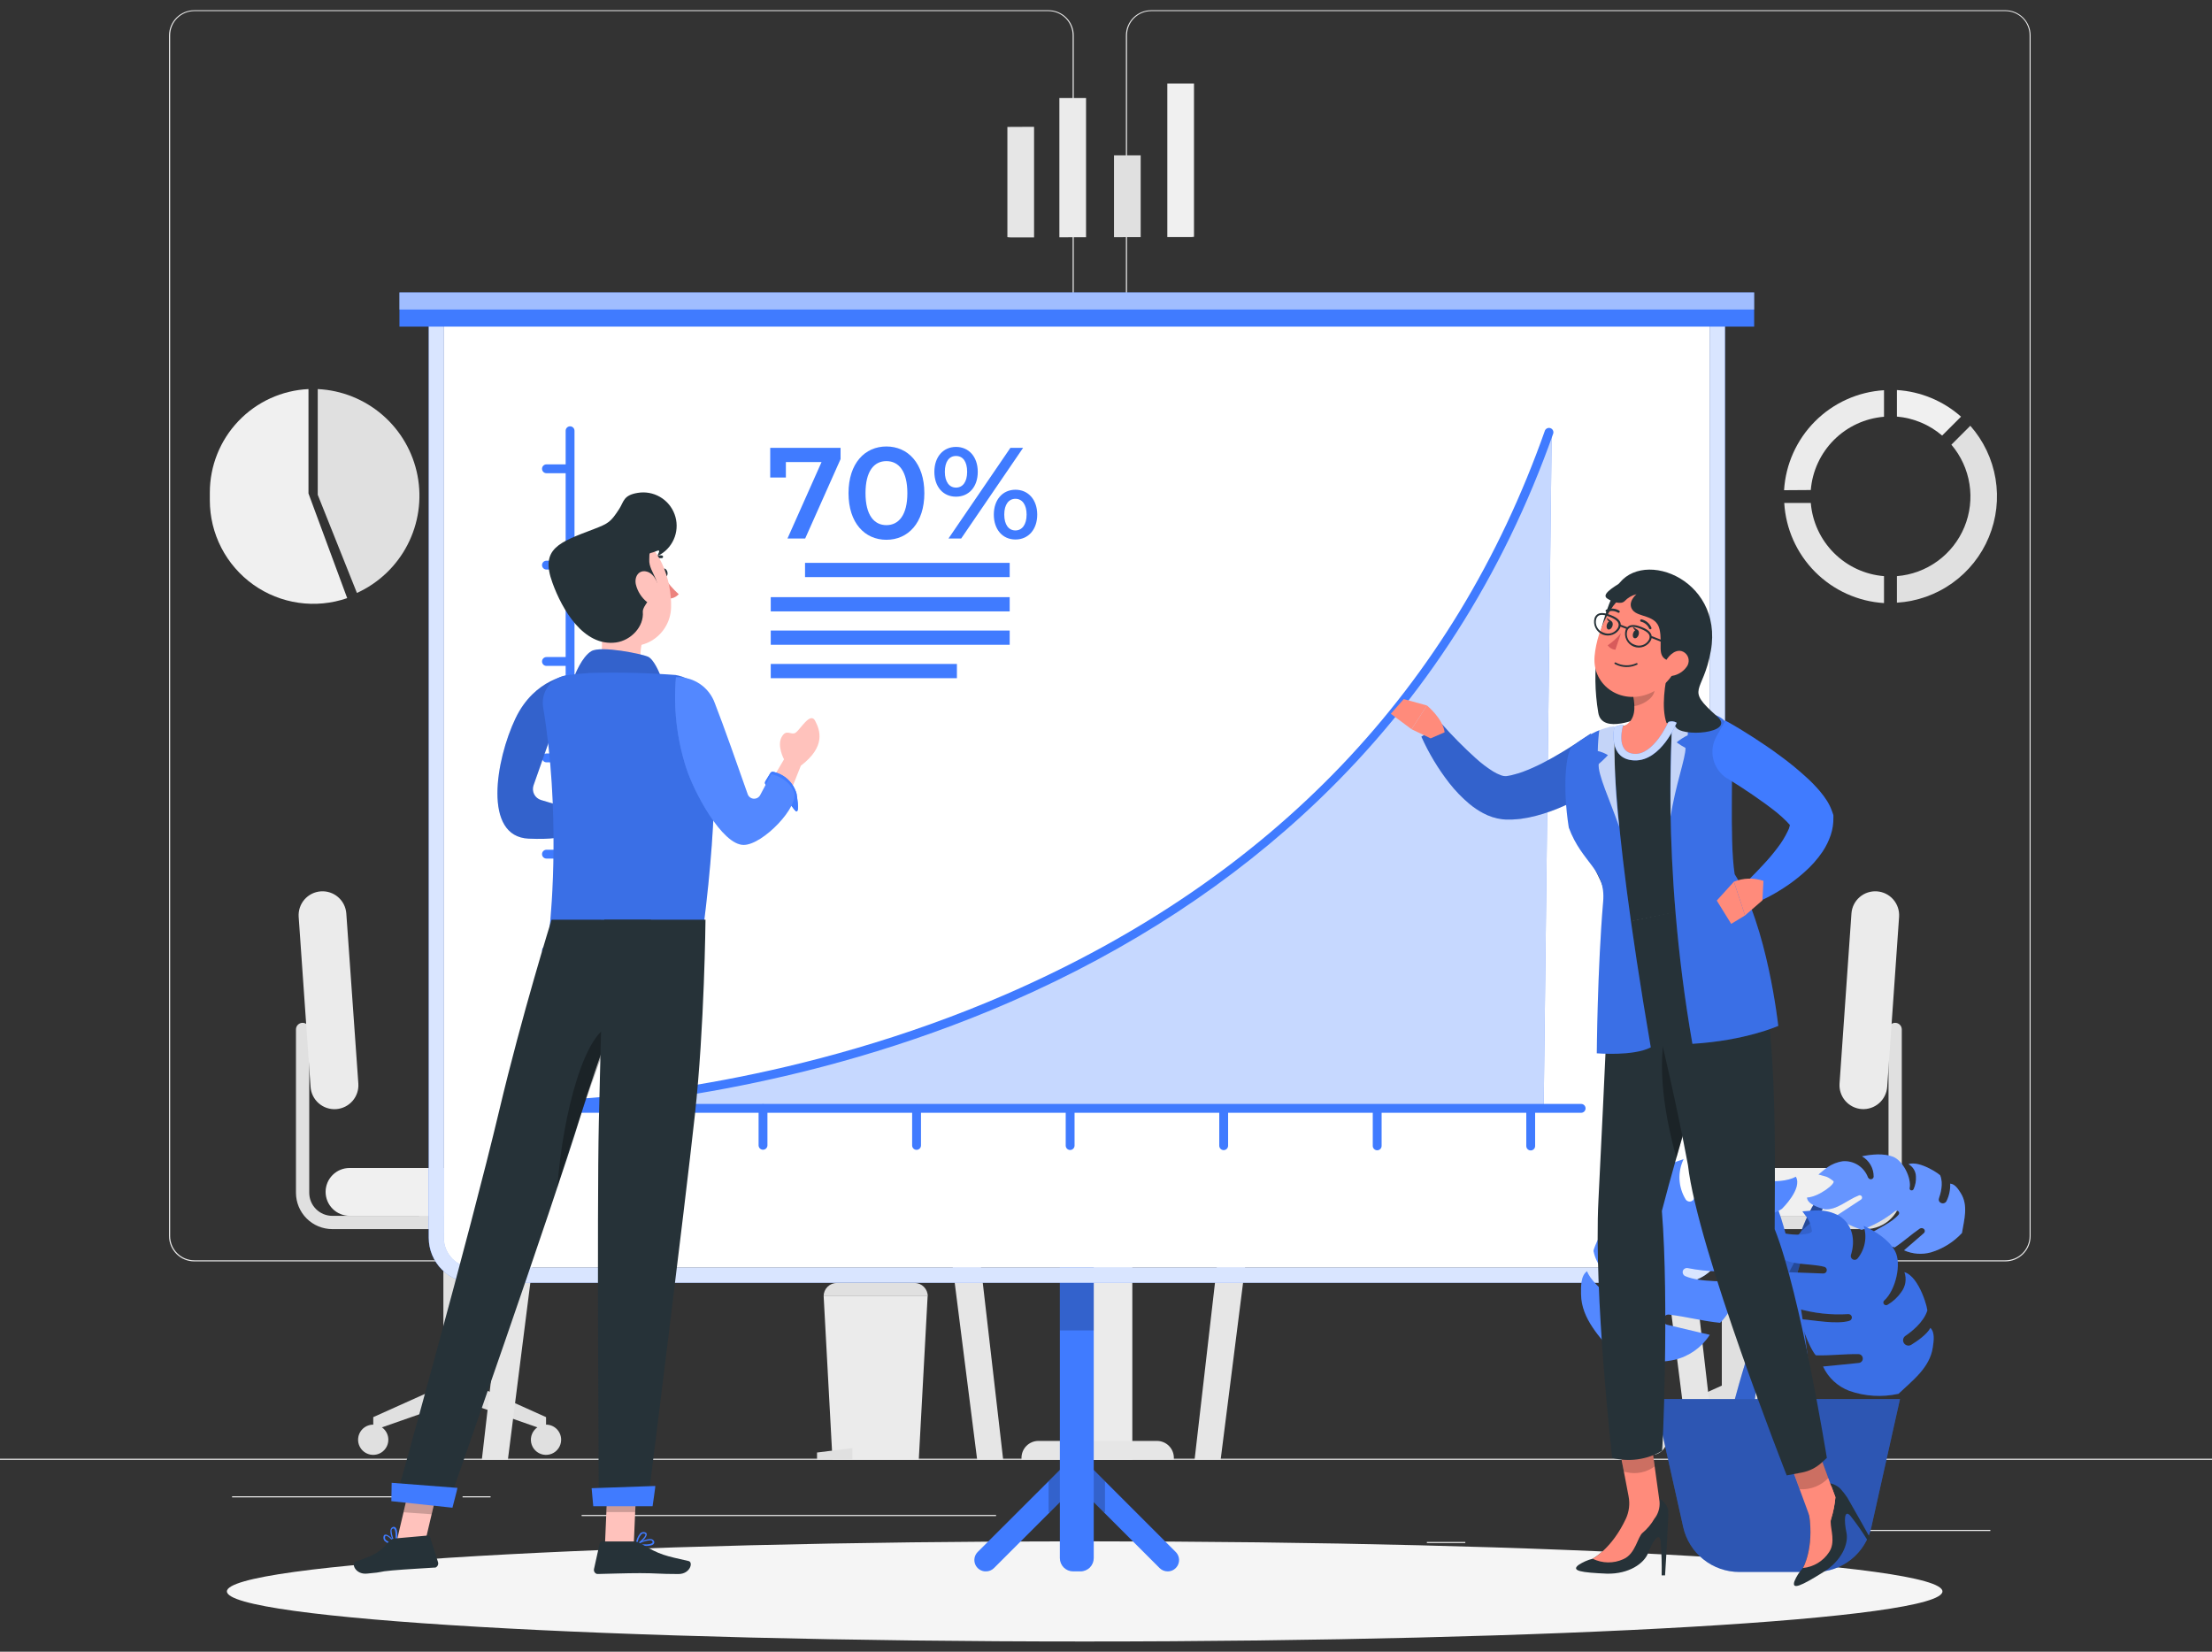 <svg width="150" height="112" viewBox="0 0 150 112" fill="none" xmlns="http://www.w3.org/2000/svg">
<rect x="0" y="0" width="150" height="112" fill="#333333" stroke="none"/>
<path d="M134.97 103.74H125.034V103.815H134.97V103.74Z" fill="#EBEBEB"/>
<path d="M99.366 104.557H96.759V104.632H99.366V104.557Z" fill="#EBEBEB"/>
<path d="M124.734 100.956H118.977V101.031H124.734V100.956Z" fill="#EBEBEB"/>
<path d="M28.695 101.46H15.738V101.535H28.695V101.46Z" fill="#EBEBEB"/>
<path d="M33.267 101.46H31.368V101.535H33.267V101.46Z" fill="#EBEBEB"/>
<path d="M67.545 102.727H39.441V102.802H67.545V102.727Z" fill="#EBEBEB"/>
<path d="M71.1 85.533H13.176C12.722 85.533 12.286 85.353 11.965 85.032C11.644 84.71 11.463 84.275 11.463 83.82V2.391C11.467 1.94 11.649 1.508 11.97 1.19C12.291 0.872 12.724 0.693 13.176 0.693H71.1C71.554 0.693 71.99 0.874 72.311 1.195C72.633 1.516 72.813 1.952 72.813 2.406V83.82C72.813 84.275 72.633 84.71 72.311 85.032C71.99 85.353 71.554 85.533 71.1 85.533ZM13.176 0.753C12.742 0.754 12.326 0.927 12.019 1.234C11.712 1.541 11.539 1.957 11.538 2.391V83.82C11.539 84.255 11.712 84.671 12.019 84.978C12.326 85.285 12.742 85.458 13.176 85.458H71.1C71.534 85.458 71.951 85.285 72.257 84.978C72.564 84.671 72.737 84.255 72.738 83.82V2.391C72.737 1.957 72.564 1.541 72.257 1.234C71.951 0.927 71.534 0.754 71.1 0.753H13.176Z" fill="#EBEBEB"/>
<path d="M135.993 85.533H78.063C77.609 85.533 77.174 85.352 76.853 85.031C76.531 84.71 76.351 84.274 76.35 83.82V2.391C76.355 1.94 76.537 1.508 76.858 1.191C77.178 0.873 77.611 0.694 78.063 0.693H135.993C136.444 0.695 136.875 0.874 137.195 1.192C137.515 1.51 137.696 1.941 137.7 2.391V83.82C137.7 84.274 137.52 84.708 137.2 85.029C136.88 85.351 136.446 85.532 135.993 85.533ZM78.063 0.753C77.629 0.754 77.213 0.927 76.906 1.234C76.599 1.541 76.426 1.957 76.425 2.391V83.82C76.426 84.255 76.599 84.671 76.906 84.978C77.213 85.285 77.629 85.458 78.063 85.458H135.993C136.427 85.458 136.843 85.285 137.15 84.978C137.457 84.671 137.63 84.255 137.631 83.82V2.391C137.63 1.957 137.457 1.541 137.15 1.234C136.843 0.927 136.427 0.754 135.993 0.753H78.063Z" fill="#EBEBEB"/>
<path d="M150 98.914H0V98.989H150V98.914Z" fill="#EBEBEB"/>
<path d="M128.634 26.448V28.248C129.765 28.346 130.838 28.796 131.7 29.535L132.981 28.254C131.774 27.183 130.244 26.548 128.634 26.448Z" fill="#F0F0F0"/>
<path d="M127.758 39.067C126.476 38.963 125.273 38.406 124.363 37.496C123.454 36.587 122.897 35.384 122.793 34.102H120.993C121.096 35.865 121.841 37.529 123.087 38.781C124.334 40.032 125.995 40.784 127.758 40.894V39.067Z" fill="#E6E6E6"/>
<path d="M122.793 33.228C122.897 31.946 123.454 30.742 124.363 29.832C125.273 28.922 126.476 28.365 127.758 28.26V26.46C125.995 26.568 124.333 27.317 123.085 28.566C121.836 29.815 121.088 31.477 120.981 33.24L122.793 33.228Z" fill="#EBEBEB"/>
<path d="M133.608 28.873L132.327 30.154C132.974 30.914 133.398 31.838 133.553 32.823C133.709 33.809 133.589 34.819 133.207 35.74C132.825 36.662 132.196 37.461 131.389 38.048C130.582 38.635 129.628 38.988 128.634 39.067V40.867C129.985 40.785 131.286 40.324 132.389 39.538C133.491 38.752 134.351 37.672 134.869 36.421C135.388 35.17 135.544 33.799 135.321 32.463C135.098 31.128 134.505 29.882 133.608 28.867V28.873Z" fill="#E0E0E0"/>
<path d="M73.761 30.318H75.093C75.312 30.318 75.522 30.405 75.677 30.56C75.831 30.715 75.918 30.925 75.918 31.143V69.87H72.933V31.143C72.933 31.035 72.954 30.927 72.996 30.827C73.038 30.727 73.099 30.636 73.176 30.559C73.253 30.482 73.344 30.422 73.445 30.38C73.545 30.339 73.653 30.318 73.761 30.318Z" fill="#E6E6E6"/>
<path d="M74.679 30.318H73.857C73.613 30.318 73.378 30.415 73.205 30.588C73.032 30.761 72.934 30.995 72.933 31.239V69.87H73.755V31.239C73.756 30.995 73.854 30.761 74.027 30.588C74.2 30.415 74.435 30.318 74.679 30.318Z" fill="#F0F0F0"/>
<path d="M76.785 67.317H72.087V98.988H76.785V67.317Z" fill="#EBEBEB"/>
<path d="M70.416 97.707H78.456C78.76 97.707 79.052 97.828 79.267 98.043C79.481 98.258 79.602 98.549 79.602 98.853V98.985H69.27V98.853C69.27 98.549 69.391 98.258 69.606 98.043C69.821 97.828 70.112 97.707 70.416 97.707Z" fill="#E6E6E6"/>
<path d="M118.926 83.344H126.501C127.154 83.344 127.78 83.084 128.242 82.622C128.704 82.16 128.963 81.534 128.964 80.882V69.805C128.964 69.686 128.917 69.572 128.832 69.487C128.748 69.403 128.634 69.356 128.514 69.356C128.395 69.356 128.28 69.403 128.196 69.487C128.112 69.572 128.064 69.686 128.064 69.805V80.882C128.064 81.296 127.9 81.694 127.606 81.987C127.313 82.28 126.916 82.445 126.501 82.445H118.926V83.344Z" fill="#E0E0E0"/>
<path d="M116.76 93.957V83.644L116.16 83.454C115.828 83.35 115.538 83.142 115.332 82.862C115.126 82.581 115.014 82.243 115.014 81.894H120.729C120.729 82.243 120.618 82.582 120.411 82.862C120.205 83.143 119.915 83.35 119.583 83.454L118.983 83.644V93.957L123.726 96.094V96.993L117.867 94.945L112.008 96.993V96.094L116.76 93.957Z" fill="#E0E0E0"/>
<path d="M110.4 82.443H125.343C125.556 82.443 125.767 82.401 125.964 82.32C126.161 82.238 126.34 82.118 126.491 81.968C126.641 81.817 126.761 81.638 126.842 81.441C126.924 81.244 126.966 81.033 126.966 80.82C126.965 80.39 126.794 79.978 126.49 79.674C126.185 79.371 125.773 79.2 125.343 79.2H110.4C109.97 79.2 109.558 79.371 109.255 79.675C108.951 79.978 108.78 80.391 108.78 80.82C108.78 81.033 108.821 81.244 108.902 81.441C108.984 81.638 109.103 81.817 109.253 81.968C109.404 82.118 109.583 82.238 109.779 82.32C109.976 82.401 110.187 82.443 110.4 82.443Z" fill="#F0F0F0"/>
<path d="M127.974 73.702L128.781 62.17C128.81 61.742 128.669 61.319 128.388 60.995C128.107 60.672 127.709 60.472 127.281 60.442C126.852 60.411 126.429 60.552 126.105 60.833C125.78 61.114 125.58 61.513 125.55 61.942L124.743 73.474C124.713 73.902 124.854 74.324 125.135 74.649C125.416 74.973 125.815 75.173 126.243 75.205C126.671 75.234 127.094 75.093 127.419 74.811C127.743 74.529 127.943 74.13 127.974 73.702Z" fill="#EBEBEB"/>
<path d="M122.7 97.628C122.7 97.831 122.76 98.029 122.873 98.198C122.985 98.366 123.146 98.498 123.333 98.576C123.521 98.653 123.727 98.673 123.926 98.634C124.125 98.594 124.308 98.496 124.451 98.353C124.595 98.21 124.692 98.027 124.732 97.828C124.772 97.629 124.751 97.422 124.674 97.235C124.596 97.047 124.464 96.887 124.296 96.775C124.127 96.662 123.929 96.602 123.726 96.602C123.591 96.602 123.458 96.628 123.333 96.68C123.209 96.731 123.095 96.807 123 96.902C122.905 96.997 122.829 97.11 122.778 97.235C122.726 97.359 122.7 97.493 122.7 97.628Z" fill="#E0E0E0"/>
<path d="M110.982 97.628C110.982 97.831 111.042 98.029 111.155 98.198C111.267 98.366 111.428 98.498 111.615 98.576C111.803 98.653 112.009 98.673 112.208 98.634C112.407 98.594 112.59 98.496 112.733 98.353C112.877 98.21 112.974 98.027 113.014 97.828C113.054 97.629 113.033 97.422 112.956 97.235C112.878 97.047 112.746 96.887 112.578 96.775C112.409 96.662 112.211 96.602 112.008 96.602C111.736 96.602 111.475 96.71 111.282 96.902C111.09 97.094 110.982 97.355 110.982 97.628Z" fill="#E0E0E0"/>
<path d="M30.111 83.344H22.536C21.882 83.344 21.256 83.085 20.793 82.623C20.331 82.161 20.071 81.535 20.07 80.882V69.805C20.07 69.686 20.117 69.572 20.202 69.487C20.286 69.403 20.401 69.356 20.52 69.356C20.639 69.356 20.754 69.403 20.838 69.487C20.922 69.572 20.97 69.686 20.97 69.805V80.882C20.971 81.296 21.136 81.694 21.43 81.987C21.723 82.28 22.121 82.445 22.536 82.445H30.111V83.344Z" fill="#E0E0E0"/>
<path d="M32.277 93.957V83.644L32.877 83.454C33.209 83.35 33.498 83.142 33.704 82.862C33.91 82.581 34.02 82.242 34.02 81.894H28.32C28.32 82.243 28.432 82.581 28.638 82.862C28.844 83.142 29.134 83.35 29.466 83.454L30.066 83.644V93.957L25.311 96.094V96.993L31.17 94.945L37.029 96.993V96.094L32.277 93.957Z" fill="#E0E0E0"/>
<path d="M38.64 82.443H23.7C23.27 82.442 22.858 82.271 22.555 81.967C22.251 81.662 22.08 81.25 22.08 80.82C22.08 80.391 22.251 79.978 22.555 79.675C22.859 79.371 23.271 79.2 23.7 79.2H38.64C39.07 79.2 39.483 79.371 39.787 79.674C40.091 79.978 40.263 80.39 40.263 80.82C40.263 81.251 40.092 81.663 39.788 81.968C39.484 82.272 39.071 82.443 38.64 82.443Z" fill="#F0F0F0"/>
<path d="M21.06 73.702L20.253 62.17C20.224 61.742 20.365 61.319 20.646 60.995C20.927 60.672 21.325 60.472 21.753 60.442C22.182 60.411 22.605 60.552 22.929 60.833C23.254 61.114 23.453 61.513 23.484 61.942L24.3 73.477C24.33 73.905 24.189 74.327 23.908 74.652C23.627 74.976 23.228 75.176 22.8 75.208C22.587 75.224 22.373 75.197 22.17 75.13C21.967 75.063 21.779 74.956 21.617 74.816C21.455 74.676 21.323 74.506 21.227 74.314C21.132 74.123 21.075 73.915 21.06 73.702Z" fill="#EBEBEB"/>
<path d="M26.334 97.628C26.334 97.831 26.274 98.029 26.161 98.198C26.048 98.367 25.888 98.498 25.7 98.576C25.512 98.653 25.306 98.674 25.107 98.634C24.908 98.594 24.725 98.496 24.581 98.352C24.438 98.208 24.341 98.025 24.301 97.826C24.262 97.627 24.283 97.42 24.361 97.233C24.439 97.045 24.571 96.885 24.74 96.773C24.909 96.661 25.108 96.601 25.311 96.602C25.446 96.602 25.579 96.628 25.703 96.68C25.828 96.731 25.94 96.807 26.035 96.902C26.13 96.998 26.206 97.111 26.257 97.235C26.308 97.36 26.334 97.493 26.334 97.628Z" fill="#E0E0E0"/>
<path d="M38.052 97.628C38.052 97.831 37.992 98.029 37.879 98.198C37.766 98.367 37.606 98.498 37.418 98.576C37.23 98.653 37.024 98.674 36.825 98.634C36.626 98.594 36.443 98.496 36.299 98.352C36.156 98.208 36.059 98.025 36.019 97.826C35.98 97.627 36.001 97.42 36.079 97.233C36.157 97.045 36.289 96.885 36.458 96.773C36.627 96.661 36.826 96.601 37.029 96.602C37.164 96.602 37.297 96.628 37.421 96.68C37.545 96.731 37.658 96.807 37.753 96.902C37.849 96.998 37.924 97.111 37.975 97.235C38.026 97.36 38.052 97.493 38.052 97.628Z" fill="#E0E0E0"/>
<path d="M62.304 98.989H56.454L55.854 87.894H62.904L62.304 98.989Z" fill="#EBEBEB"/>
<path d="M57.804 98.988H55.404V98.493L57.804 98.193V98.988Z" fill="#E0E0E0"/>
<path d="M56.745 86.994H62.013C62.252 86.994 62.48 87.089 62.649 87.258C62.818 87.427 62.913 87.655 62.913 87.894H55.851C55.851 87.655 55.946 87.427 56.114 87.258C56.283 87.089 56.512 86.994 56.751 86.994H56.745Z" fill="#E0E0E0"/>
<path d="M50.304 70.216H40.938V69.094L50.304 68.494V70.216Z" fill="#E0E0E0"/>
<path d="M64.152 71.359H36.453V75.193H64.152V71.359Z" fill="#F0F0F0"/>
<path d="M69.894 70.215H30.81V72.501H69.894V70.215Z" fill="#FAFAFA"/>
<path d="M66.264 98.989H68.028L64.974 72.502H62.904L66.264 98.989Z" fill="#E6E6E6"/>
<path d="M37.8 72.502H35.73L32.673 98.989H34.44L37.8 72.502Z" fill="#E6E6E6"/>
<path d="M59.787 69.644C58.987 65.672 58.187 61.698 57.387 57.722C57.273 57.155 56.403 57.395 56.517 57.962L58.8 69.314H53.85C53.731 69.314 53.616 69.362 53.532 69.446C53.448 69.53 53.4 69.645 53.4 69.764C53.4 69.883 53.448 69.998 53.532 70.082C53.616 70.167 53.731 70.214 53.85 70.214H59.349C59.418 70.214 59.487 70.197 59.549 70.166C59.611 70.136 59.665 70.091 59.707 70.036C59.749 69.981 59.779 69.917 59.792 69.849C59.806 69.781 59.804 69.711 59.787 69.644Z" fill="#E0E0E0"/>
<path d="M54.183 66.446L55.725 44.402C56.295 44.809 56.75 45.355 57.048 45.988C57.346 46.621 57.476 47.319 57.426 48.017L56.373 63.092C56.326 63.792 56.1 64.468 55.717 65.056C55.333 65.643 54.805 66.122 54.183 66.446Z" fill="#FAFAFA"/>
<path d="M66.198 63.808H63.69C63.209 63.808 62.82 64.197 62.82 64.678V69.346C62.82 69.826 63.209 70.216 63.69 70.216H66.198C66.678 70.216 67.068 69.826 67.068 69.346V64.678C67.068 64.197 66.678 63.808 66.198 63.808Z" fill="#F5F5F5"/>
<path d="M64.5 61.423C63.837 61.423 63.3 61.588 63.3 61.789C63.3 61.99 63.84 61.717 64.5 61.717C64.585 61.712 64.67 61.712 64.755 61.717V63.169H65.133V61.774C65.475 61.837 65.703 61.906 65.703 61.774C65.7 61.594 65.163 61.423 64.5 61.423Z" fill="#E0E0E0"/>
<path d="M65.622 62.712H64.269V64.065H65.622V62.712Z" fill="#F0F0F0"/>
<path d="M84.885 75.195H112.584V71.361H84.885V75.195Z" fill="#F0F0F0"/>
<path d="M79.143 72.504H118.227V70.218H79.143V72.504Z" fill="#FAFAFA"/>
<path d="M82.773 98.989H81.006L84.06 72.502H86.13L82.773 98.989Z" fill="#E6E6E6"/>
<path d="M111.237 72.502H113.307L116.361 98.989H114.594L111.237 72.502Z" fill="#E6E6E6"/>
<path d="M104.589 70.216H113.952V69.094L104.589 68.494V70.216Z" fill="#263238"/>
<path opacity="0.6" d="M104.589 70.216H113.952V69.094L104.589 68.494V70.216Z" fill="white"/>
<path d="M85.752 50.094V70.215H87.054L87.354 68.43C87.409 68.114 87.573 67.827 87.818 67.621C88.064 67.414 88.374 67.301 88.695 67.302H100.8C101.121 67.301 101.431 67.414 101.677 67.621C101.922 67.827 102.086 68.114 102.141 68.43L102.441 70.215H103.74V50.094H85.752Z" fill="#FAFAFA"/>
<path d="M91.575 69.644C92.375 65.672 93.175 61.698 93.975 57.722C94.089 57.155 94.956 57.395 94.842 57.962L92.556 69.314H97.5C97.62 69.314 97.734 69.362 97.819 69.446C97.903 69.53 97.95 69.645 97.95 69.764C97.95 69.883 97.903 69.998 97.819 70.082C97.734 70.167 97.62 70.214 97.5 70.214H92.007C91.939 70.213 91.871 70.196 91.81 70.165C91.748 70.133 91.695 70.089 91.653 70.034C91.612 69.979 91.583 69.915 91.57 69.848C91.556 69.781 91.558 69.711 91.575 69.644Z" fill="#E0E0E0"/>
<path d="M97.176 66.446L95.634 44.402C95.065 44.809 94.61 45.355 94.312 45.988C94.014 46.621 93.884 47.32 93.933 48.017L94.986 63.092C95.034 63.792 95.26 64.468 95.643 65.055C96.027 65.642 96.554 66.121 97.176 66.446Z" fill="#E0E0E0"/>
<path d="M73.647 6.648H71.838V16.092L73.647 16.086V6.648Z" fill="#EBEBEB"/>
<path d="M68.313 8.607V16.08C68.379 16.092 68.447 16.098 68.514 16.098H70.122V8.598L68.313 8.607Z" fill="#E6E6E6"/>
<path d="M79.158 5.668V16.078H80.772C80.837 16.077 80.903 16.071 80.967 16.06V5.668H79.158Z" fill="#F0F0F0"/>
<path d="M77.352 10.533H75.543V16.083L77.352 16.08V10.533Z" fill="#E0E0E0"/>
<path d="M21.546 26.383V33.55L24.204 40.207C25.682 39.533 26.89 38.383 27.636 36.939C28.381 35.496 28.619 33.844 28.313 32.249C28.006 30.654 27.172 29.209 25.945 28.145C24.717 27.081 23.168 26.46 21.546 26.383Z" fill="#E0E0E0"/>
<path d="M20.919 33.46V26.383C19.116 26.468 17.416 27.244 16.171 28.55C14.925 29.855 14.23 31.59 14.229 33.394C14.229 33.482 14.229 33.569 14.229 33.655C14.229 33.745 14.229 33.832 14.229 33.922C14.228 35.041 14.495 36.145 15.007 37.14C15.52 38.135 16.263 38.993 17.174 39.643C18.086 40.292 19.14 40.714 20.248 40.873C21.356 41.033 22.486 40.924 23.544 40.558L20.919 33.46Z" fill="#F0F0F0"/>
<path d="M73.554 111.307C105.678 111.307 131.721 109.786 131.721 107.911C131.721 106.035 105.678 104.515 73.554 104.515C41.429 104.515 15.387 106.035 15.387 107.911C15.387 109.786 41.429 111.307 73.554 111.307Z" fill="#F5F5F5"/>
<path d="M67.404 106.329L73.02 100.713L78.636 106.329C78.781 106.474 78.978 106.554 79.182 106.554C79.335 106.555 79.484 106.51 79.611 106.425C79.738 106.34 79.838 106.22 79.896 106.079C79.954 105.937 79.97 105.782 79.94 105.632C79.91 105.483 79.836 105.345 79.728 105.237L73.02 98.529L66.3 105.237C66.192 105.345 66.118 105.483 66.088 105.632C66.058 105.782 66.074 105.937 66.132 106.079C66.191 106.22 66.29 106.34 66.417 106.425C66.544 106.51 66.693 106.555 66.846 106.554C66.95 106.556 67.052 106.537 67.148 106.498C67.244 106.46 67.331 106.402 67.404 106.329Z" fill="#407BFF"/>
<path opacity="0.2" d="M73.209 98.721H72.831L71.109 100.44V102.543H71.19L73.02 100.713L74.85 102.543H74.931V100.44L73.209 98.721Z" fill="black"/>
<path d="M71.871 81.204H74.169V105.654C74.169 105.893 74.075 106.122 73.906 106.291C73.737 106.459 73.508 106.554 73.269 106.554H72.771C72.533 106.554 72.304 106.459 72.135 106.291C71.966 106.122 71.871 105.893 71.871 105.654V81.204Z" fill="#407BFF"/>
<path opacity="0.2" d="M74.169 81.204H71.871V90.213H74.169V81.204Z" fill="black"/>
<path d="M113.922 86.982H32.118C31.31 86.98 30.536 86.658 29.966 86.087C29.395 85.516 29.074 84.741 29.073 83.934V20.472H116.973V83.934C116.972 84.742 116.65 85.518 116.078 86.089C115.506 86.661 114.731 86.982 113.922 86.982ZM30.102 21.501V83.934C30.102 84.469 30.314 84.982 30.692 85.36C31.07 85.739 31.583 85.952 32.118 85.953H113.922C114.457 85.952 114.97 85.739 115.348 85.36C115.726 84.982 115.938 84.469 115.938 83.934V21.501H30.102Z" fill="#407BFF"/>
<g opacity="0.8">
<path d="M113.923 86.984H32.119C31.311 86.982 30.537 86.66 29.966 86.089C29.396 85.518 29.075 84.743 29.074 83.936V20.474H116.974V83.936C116.973 84.744 116.651 85.52 116.079 86.091C115.507 86.663 114.732 86.984 113.923 86.984ZM30.103 21.503V83.936C30.103 84.471 30.315 84.984 30.693 85.362C31.071 85.741 31.584 85.954 32.119 85.955H113.923C114.458 85.954 114.971 85.741 115.349 85.362C115.727 84.984 115.939 84.471 115.939 83.936V21.503H30.103Z" fill="white"/>
</g>
<path d="M30.102 21.502V83.935C30.102 84.47 30.314 84.983 30.692 85.362C31.07 85.74 31.583 85.953 32.118 85.954H113.922C114.457 85.953 114.97 85.74 115.348 85.362C115.726 84.983 115.938 84.47 115.938 83.935V21.502H30.102Z" fill="white"/>
<path d="M118.953 19.83H27.087V22.146H118.953V19.83Z" fill="#407BFF"/>
<path opacity="0.5" d="M118.953 19.83H27.087V20.988H118.953V19.83Z" fill="white"/>
<path d="M38.262 74.883C38.262 74.883 89.457 73.93 105.225 29.314L104.682 74.986L38.262 74.883Z" fill="#407BFF"/>
<g opacity="0.7">
<path d="M38.262 74.883C38.262 74.883 89.457 73.93 105.225 29.314L104.682 74.986L38.262 74.883Z" fill="white"/>
</g>
<path d="M38.658 75.14C38.579 75.142 38.502 75.112 38.444 75.058C38.386 75.003 38.353 74.927 38.351 74.848C38.349 74.768 38.378 74.691 38.433 74.633C38.488 74.576 38.564 74.542 38.643 74.54C41.127 74.423 54.216 73.526 68.31 67.382C86.31 59.528 98.586 46.682 104.766 29.192C104.797 29.124 104.853 29.069 104.922 29.04C104.991 29.01 105.068 29.008 105.139 29.033C105.21 29.057 105.269 29.108 105.304 29.174C105.34 29.24 105.349 29.317 105.33 29.39C101.925 39.035 96.579 47.39 89.43 54.239C83.616 59.816 76.587 64.421 68.538 67.931C54.348 74.12 41.16 75.023 38.661 75.131L38.658 75.14Z" fill="#407BFF"/>
<path d="M41.328 77.95C41.249 77.95 41.172 77.919 41.116 77.863C41.06 77.806 41.028 77.73 41.028 77.65V75.157C41.028 75.078 41.06 75.002 41.116 74.945C41.172 74.889 41.249 74.857 41.328 74.857C41.408 74.857 41.484 74.889 41.541 74.945C41.597 75.002 41.628 75.078 41.628 75.157V77.65C41.628 77.73 41.597 77.806 41.541 77.863C41.484 77.919 41.408 77.95 41.328 77.95Z" fill="#407BFF"/>
<path d="M51.741 77.962C51.662 77.962 51.585 77.93 51.529 77.874C51.473 77.818 51.441 77.742 51.441 77.662V75.169C51.441 75.09 51.473 75.013 51.529 74.957C51.585 74.901 51.662 74.869 51.741 74.869C51.821 74.869 51.897 74.901 51.953 74.957C52.01 75.013 52.041 75.09 52.041 75.169V77.662C52.041 77.742 52.01 77.818 51.953 77.874C51.897 77.93 51.821 77.962 51.741 77.962Z" fill="#407BFF"/>
<path d="M62.154 77.97C62.074 77.97 61.998 77.938 61.942 77.882C61.886 77.826 61.854 77.749 61.854 77.67V75.177C61.854 75.097 61.886 75.021 61.942 74.965C61.998 74.909 62.074 74.877 62.154 74.877C62.234 74.877 62.31 74.909 62.366 74.965C62.422 75.021 62.454 75.097 62.454 75.177V77.67C62.454 77.749 62.422 77.826 62.366 77.882C62.31 77.938 62.234 77.97 62.154 77.97Z" fill="#407BFF"/>
<path d="M72.568 77.98C72.488 77.98 72.412 77.948 72.355 77.892C72.299 77.836 72.268 77.759 72.268 77.68V75.187C72.268 75.107 72.299 75.031 72.355 74.975C72.412 74.918 72.488 74.887 72.568 74.887C72.647 74.887 72.723 74.918 72.78 74.975C72.836 75.031 72.868 75.107 72.868 75.187V77.68C72.868 77.759 72.836 77.836 72.78 77.892C72.723 77.948 72.647 77.98 72.568 77.98Z" fill="#407BFF"/>
<path d="M82.98 77.988C82.901 77.988 82.825 77.957 82.768 77.901C82.712 77.844 82.68 77.768 82.68 77.688V75.198C82.68 75.119 82.712 75.043 82.768 74.986C82.825 74.93 82.901 74.898 82.98 74.898C83.06 74.898 83.136 74.93 83.192 74.986C83.249 75.043 83.28 75.119 83.28 75.198V77.688C83.28 77.768 83.249 77.844 83.192 77.901C83.136 77.957 83.06 77.988 82.98 77.988Z" fill="#407BFF"/>
<path d="M93.39 77.999C93.311 77.999 93.234 77.968 93.178 77.911C93.122 77.855 93.09 77.779 93.09 77.699V75.206C93.09 75.127 93.122 75.05 93.178 74.994C93.234 74.938 93.311 74.906 93.39 74.906C93.47 74.906 93.546 74.938 93.603 74.994C93.659 75.05 93.69 75.127 93.69 75.206V77.699C93.69 77.779 93.659 77.855 93.603 77.911C93.546 77.968 93.47 77.999 93.39 77.999Z" fill="#407BFF"/>
<path d="M103.8 78.01C103.721 78.01 103.644 77.978 103.588 77.922C103.532 77.866 103.5 77.79 103.5 77.71V75.217C103.5 75.137 103.532 75.061 103.588 75.005C103.644 74.949 103.721 74.917 103.8 74.917C103.88 74.917 103.956 74.949 104.012 75.005C104.069 75.061 104.1 75.137 104.1 75.217V77.71C104.1 77.79 104.069 77.866 104.012 77.922C103.956 77.978 103.88 78.01 103.8 78.01Z" fill="#407BFF"/>
<path d="M38.4 32.088H37.056C36.977 32.088 36.9 32.057 36.844 32C36.788 31.944 36.756 31.868 36.756 31.788C36.756 31.709 36.788 31.632 36.844 31.576C36.9 31.52 36.977 31.488 37.056 31.488H38.4C38.48 31.488 38.556 31.52 38.612 31.576C38.669 31.632 38.7 31.709 38.7 31.788C38.7 31.868 38.669 31.944 38.612 32C38.556 32.057 38.48 32.088 38.4 32.088Z" fill="#407BFF"/>
<path d="M38.4 38.62H37.056C36.977 38.62 36.9 38.588 36.844 38.532C36.788 38.475 36.756 38.399 36.756 38.319C36.756 38.24 36.788 38.164 36.844 38.107C36.9 38.051 36.977 38.02 37.056 38.02H38.4C38.48 38.02 38.556 38.051 38.612 38.107C38.669 38.164 38.7 38.24 38.7 38.319C38.7 38.399 38.669 38.475 38.612 38.532C38.556 38.588 38.48 38.62 38.4 38.62Z" fill="#407BFF"/>
<path d="M38.4 45.154H37.056C36.977 45.154 36.9 45.122 36.844 45.066C36.788 45.01 36.756 44.933 36.756 44.854C36.756 44.774 36.788 44.698 36.844 44.642C36.9 44.585 36.977 44.554 37.056 44.554H38.4C38.48 44.554 38.556 44.585 38.612 44.642C38.669 44.698 38.7 44.774 38.7 44.854C38.7 44.933 38.669 45.01 38.612 45.066C38.556 45.122 38.48 45.154 38.4 45.154Z" fill="#407BFF"/>
<path d="M38.4 51.693H37.056C36.977 51.693 36.9 51.661 36.844 51.605C36.788 51.549 36.756 51.472 36.756 51.393C36.756 51.313 36.788 51.237 36.844 51.181C36.9 51.124 36.977 51.093 37.056 51.093H38.4C38.48 51.093 38.556 51.124 38.612 51.181C38.669 51.237 38.7 51.313 38.7 51.393C38.7 51.472 38.669 51.549 38.612 51.605C38.556 51.661 38.48 51.693 38.4 51.693Z" fill="#407BFF"/>
<path d="M38.4 58.219H37.056C36.977 58.219 36.9 58.188 36.844 58.131C36.788 58.075 36.756 57.999 36.756 57.919C36.756 57.84 36.788 57.763 36.844 57.707C36.9 57.651 36.977 57.619 37.056 57.619H38.4C38.48 57.619 38.556 57.651 38.612 57.707C38.669 57.763 38.7 57.84 38.7 57.919C38.7 57.999 38.669 58.075 38.612 58.131C38.556 58.188 38.48 58.219 38.4 58.219Z" fill="#407BFF"/>
<path d="M38.4 64.752H37.056C36.977 64.752 36.9 64.721 36.844 64.665C36.788 64.608 36.756 64.532 36.756 64.452C36.756 64.373 36.788 64.296 36.844 64.24C36.9 64.184 36.977 64.152 37.056 64.152H38.4C38.48 64.152 38.556 64.184 38.612 64.24C38.669 64.296 38.7 64.373 38.7 64.452C38.7 64.532 38.669 64.608 38.612 64.665C38.556 64.721 38.48 64.752 38.4 64.752Z" fill="#407BFF"/>
<path d="M38.4 71.284H37.056C36.977 71.284 36.9 71.252 36.844 71.196C36.788 71.139 36.756 71.063 36.756 70.984C36.756 70.904 36.788 70.828 36.844 70.772C36.9 70.715 36.977 70.684 37.056 70.684H38.4C38.48 70.684 38.556 70.715 38.612 70.772C38.669 70.828 38.7 70.904 38.7 70.984C38.7 71.063 38.669 71.139 38.612 71.196C38.556 71.252 38.48 71.284 38.4 71.284Z" fill="#407BFF"/>
<path d="M107.22 75.456H38.658C38.578 75.456 38.502 75.425 38.446 75.368C38.389 75.312 38.358 75.236 38.358 75.156V29.208C38.358 29.129 38.389 29.052 38.446 28.996C38.502 28.94 38.578 28.908 38.658 28.908C38.737 28.908 38.814 28.94 38.87 28.996C38.926 29.052 38.958 29.129 38.958 29.208V74.856H107.22C107.299 74.856 107.376 74.888 107.432 74.944C107.488 75 107.52 75.077 107.52 75.156C107.52 75.236 107.488 75.312 107.432 75.368C107.376 75.425 107.299 75.456 107.22 75.456Z" fill="#407BFF"/>
<path d="M57 30.367V31.132L54.6 36.517H53.4L55.71 31.333H53.292V32.38H52.23V30.367H57Z" fill="#407BFF"/>
<path d="M57.54 33.44C57.54 31.418 58.647 30.275 60.108 30.275C61.569 30.275 62.682 31.418 62.682 33.44C62.682 35.462 61.575 36.602 60.108 36.602C58.641 36.602 57.54 35.462 57.54 33.44ZM61.53 33.44C61.53 31.955 60.951 31.268 60.108 31.268C59.265 31.268 58.692 31.955 58.692 33.44C58.692 34.925 59.271 35.609 60.108 35.609C60.945 35.609 61.53 34.925 61.53 33.44Z" fill="#407BFF"/>
<path d="M63.361 31.993C63.361 30.982 63.961 30.304 64.828 30.304C65.695 30.304 66.304 30.973 66.304 31.993C66.304 33.013 65.704 33.679 64.828 33.679C63.952 33.679 63.361 33.004 63.361 31.993ZM65.584 31.993C65.584 31.306 65.302 30.919 64.828 30.919C64.354 30.919 64.072 31.315 64.072 31.993C64.072 32.671 64.372 33.064 64.828 33.064C65.284 33.064 65.584 32.677 65.584 31.993ZM68.518 30.367H69.379L65.179 36.517H64.318L68.518 30.367ZM67.393 34.894C67.393 33.883 67.993 33.208 68.86 33.208C69.727 33.208 70.336 33.883 70.336 34.894C70.336 35.905 69.736 36.583 68.86 36.583C67.984 36.583 67.393 35.902 67.393 34.894ZM69.616 34.894C69.616 34.219 69.316 33.823 68.86 33.823C68.404 33.823 68.101 34.207 68.101 34.894C68.101 35.581 68.401 35.968 68.857 35.968C69.313 35.968 69.616 35.569 69.616 34.894Z" fill="#407BFF"/>
<path d="M68.469 38.167H54.591V39.133H68.469V38.167Z" fill="#407BFF"/>
<path d="M68.469 40.492H52.266V41.458H68.469V40.492Z" fill="#407BFF"/>
<path d="M68.469 42.756H52.266V43.722H68.469V42.756Z" fill="#407BFF"/>
<path d="M64.89 45.022H52.266V45.987H64.89V45.022Z" fill="#407BFF"/>
<path d="M119.193 81.074C119.193 81.074 121.377 85.778 121.512 95.894H122.997C122.997 95.894 121.767 80.648 118.941 79.556C117.432 78.995 119.193 81.074 119.193 81.074Z" fill="#407BFF"/>
<g opacity="0.1">
<path d="M119.193 81.075C119.193 81.075 121.377 85.779 121.512 95.895H122.997C122.997 95.895 121.767 80.649 118.941 79.557C117.432 78.996 119.193 81.075 119.193 81.075Z" fill="black"/>
</g>
<path d="M118.323 79.565C118.623 78.665 118.776 78.68 119.313 78.089C118.515 77.957 117.546 77.552 116.241 78.071C115.095 78.611 114.666 79.871 114.888 81.101C114.898 81.145 114.897 81.192 114.887 81.236C114.876 81.281 114.856 81.323 114.828 81.359C114.796 81.398 114.756 81.43 114.709 81.45C114.663 81.471 114.613 81.48 114.562 81.478C114.511 81.475 114.462 81.46 114.418 81.435C114.374 81.41 114.337 81.374 114.309 81.332C114.059 80.925 113.915 80.462 113.89 79.985C113.866 79.508 113.961 79.032 114.168 78.602C113.145 78.926 111.966 79.46 111.336 80.33C110.646 81.281 110.877 83.522 111.684 84.458C111.718 84.498 111.736 84.548 111.736 84.6C111.736 84.652 111.718 84.703 111.684 84.743C111.666 84.768 111.642 84.789 111.615 84.804C111.587 84.819 111.557 84.829 111.526 84.832C111.495 84.835 111.464 84.831 111.434 84.82C111.404 84.81 111.377 84.794 111.354 84.773C110.947 84.457 110.614 84.056 110.379 83.597C110.133 83.063 110.022 82.433 110.337 81.938C109.035 82.136 107.937 84.89 108.069 84.86C108.252 85.835 109.131 86.723 109.569 87.116C109.645 87.183 109.694 87.275 109.709 87.375C109.725 87.475 109.705 87.578 109.653 87.665C109.621 87.719 109.577 87.766 109.525 87.802C109.473 87.838 109.414 87.862 109.352 87.874C109.289 87.885 109.225 87.882 109.164 87.866C109.103 87.85 109.046 87.822 108.996 87.782C108.528 87.401 107.82 86.753 107.622 86.201C107.19 86.501 107.205 87.236 107.214 87.764C107.238 89.45 108.507 90.671 109.506 91.907C110.8 92.381 112.201 92.485 113.55 92.207C114.531 91.976 115.385 91.375 115.932 90.53V90.509C115.014 90.308 114 90.047 113.064 89.834C112.977 89.815 112.901 89.764 112.85 89.691C112.798 89.618 112.777 89.529 112.788 89.441C112.802 89.35 112.851 89.268 112.925 89.212C112.998 89.156 113.09 89.13 113.181 89.141C114.414 89.288 115.371 89.567 116.637 89.699C117.321 89.099 118.419 86.861 118.218 86.921C117.135 86.855 115.296 86.981 114.273 86.531C114.203 86.496 114.148 86.436 114.122 86.362C114.096 86.287 114.099 86.206 114.132 86.135C114.162 86.083 114.206 86.041 114.259 86.014C114.313 85.987 114.373 85.977 114.432 85.985C115.816 86.259 117.238 86.289 118.632 86.075C119.457 84.956 120.051 84.092 120.147 83.258L116.88 82.958C116.811 82.954 116.746 82.924 116.697 82.874C116.649 82.825 116.621 82.759 116.618 82.69C116.615 82.621 116.639 82.553 116.683 82.5C116.728 82.447 116.791 82.412 116.859 82.403H116.877C118.209 82.247 119.772 82.724 120.84 81.965C120.84 81.965 122.253 80.594 121.779 79.793C120.666 80.408 118.2 79.97 118.323 79.565Z" fill="#407BFF"/>
<path d="M123.856 81.498C122.873 83.239 122.147 85.114 121.699 87.062C120.199 93.816 120.238 95.808 120.238 95.808L118.984 95.85C118.984 95.85 121.426 82.919 123.439 81.102C125.452 79.284 123.856 81.498 123.856 81.498Z" fill="#407BFF"/>
<path opacity="0.4" d="M123.856 81.498C122.873 83.239 122.147 85.114 121.699 87.062C120.199 93.816 120.238 95.808 120.238 95.808L118.984 95.85C118.984 95.85 121.426 82.919 123.439 81.102C125.452 79.284 123.856 81.498 123.856 81.498Z" fill="black"/>
<path d="M124.323 80.084C123.87 79.727 123.795 79.784 123.315 79.643C123.705 79.343 124.101 78.869 124.974 78.743C125.338 78.717 125.701 78.811 126.007 79.009C126.313 79.208 126.547 79.501 126.672 79.844C126.683 79.869 126.699 79.891 126.719 79.91C126.739 79.928 126.763 79.943 126.789 79.952C126.817 79.963 126.848 79.968 126.878 79.965C126.909 79.963 126.938 79.953 126.964 79.937C126.99 79.922 127.012 79.9 127.029 79.875C127.045 79.849 127.056 79.82 127.059 79.79C127.061 79.51 126.989 79.234 126.85 78.991C126.71 78.748 126.509 78.547 126.267 78.407C126.924 78.272 127.734 78.194 128.367 78.437C129.045 78.707 129.633 79.874 129.495 80.57C129.489 80.599 129.495 80.63 129.51 80.656C129.526 80.682 129.55 80.702 129.579 80.711C129.615 80.725 129.655 80.724 129.69 80.709C129.725 80.694 129.753 80.665 129.768 80.63C129.889 80.36 129.943 80.064 129.924 79.769C129.919 79.599 129.869 79.433 129.78 79.287C129.691 79.142 129.566 79.023 129.417 78.941C130.185 78.665 131.661 79.7 131.577 79.724C131.79 80.258 131.595 80.948 131.481 81.266C131.461 81.323 131.463 81.386 131.488 81.442C131.512 81.497 131.557 81.542 131.613 81.566C131.647 81.584 131.684 81.595 131.723 81.598C131.761 81.601 131.8 81.597 131.837 81.584C131.873 81.572 131.907 81.552 131.935 81.526C131.964 81.5 131.987 81.469 132.003 81.434C132.18 81.069 132.263 80.666 132.246 80.261C132.576 80.285 132.801 80.648 132.966 80.909C133.488 81.746 133.191 82.709 133.044 83.609C132.474 84.225 131.749 84.678 130.944 84.92C130.338 85.088 129.691 85.039 129.117 84.782C129.549 84.419 130.017 83.996 130.458 83.621C130.478 83.604 130.494 83.584 130.506 83.562C130.518 83.539 130.525 83.514 130.527 83.489C130.529 83.463 130.526 83.437 130.518 83.413C130.509 83.389 130.496 83.367 130.479 83.348C130.441 83.308 130.39 83.283 130.335 83.276C130.281 83.27 130.226 83.282 130.179 83.312C129.558 83.741 129.129 84.155 128.484 84.584C127.917 84.485 126.612 83.705 126.741 83.684C127.308 83.339 128.343 82.871 128.757 82.352C128.771 82.334 128.781 82.313 128.786 82.29C128.791 82.268 128.791 82.245 128.786 82.223C128.781 82.2 128.772 82.179 128.758 82.161C128.744 82.143 128.726 82.128 128.706 82.118C128.673 82.098 128.635 82.09 128.597 82.092C128.559 82.095 128.523 82.109 128.493 82.133C127.817 82.673 127.057 83.099 126.243 83.393C125.439 83.093 124.842 82.826 124.524 82.445L126.195 81.347C126.213 81.336 126.229 81.321 126.242 81.304C126.255 81.287 126.264 81.268 126.269 81.247C126.275 81.227 126.276 81.205 126.273 81.184C126.27 81.163 126.263 81.143 126.252 81.125C126.241 81.106 126.227 81.09 126.21 81.078C126.193 81.065 126.173 81.055 126.153 81.05C126.132 81.045 126.111 81.044 126.09 81.047C126.069 81.05 126.048 81.057 126.03 81.068C125.256 81.368 124.56 82.064 123.741 81.998C123.741 81.998 122.541 81.734 122.541 81.203C123.321 81.176 124.524 80.243 124.323 80.084Z" fill="#407BFF"/>
<path opacity="0.2" d="M124.323 80.084C123.87 79.727 123.795 79.784 123.315 79.643C123.705 79.343 124.101 78.869 124.974 78.743C125.338 78.717 125.701 78.811 126.007 79.009C126.313 79.208 126.547 79.501 126.672 79.844C126.683 79.869 126.699 79.891 126.719 79.91C126.739 79.928 126.763 79.943 126.789 79.952C126.817 79.963 126.848 79.968 126.878 79.965C126.909 79.963 126.938 79.953 126.964 79.937C126.99 79.922 127.012 79.9 127.029 79.875C127.045 79.849 127.056 79.82 127.059 79.79C127.061 79.51 126.989 79.234 126.85 78.991C126.71 78.748 126.509 78.547 126.267 78.407C126.924 78.272 127.734 78.194 128.367 78.437C129.045 78.707 129.633 79.874 129.495 80.57C129.489 80.599 129.495 80.63 129.51 80.656C129.526 80.682 129.55 80.702 129.579 80.711C129.615 80.725 129.655 80.724 129.69 80.709C129.725 80.694 129.753 80.665 129.768 80.63C129.889 80.36 129.943 80.064 129.924 79.769C129.919 79.599 129.869 79.433 129.78 79.287C129.691 79.142 129.566 79.023 129.417 78.941C130.185 78.665 131.661 79.7 131.577 79.724C131.79 80.258 131.595 80.948 131.481 81.266C131.461 81.323 131.463 81.386 131.488 81.442C131.512 81.497 131.557 81.542 131.613 81.566C131.647 81.584 131.684 81.595 131.723 81.598C131.761 81.601 131.8 81.597 131.837 81.584C131.873 81.572 131.907 81.552 131.935 81.526C131.964 81.5 131.987 81.469 132.003 81.434C132.18 81.069 132.263 80.666 132.246 80.261C132.576 80.285 132.801 80.648 132.966 80.909C133.488 81.746 133.191 82.709 133.044 83.609C132.474 84.225 131.749 84.678 130.944 84.92C130.338 85.088 129.691 85.039 129.117 84.782C129.549 84.419 130.017 83.996 130.458 83.621C130.478 83.604 130.494 83.584 130.506 83.562C130.518 83.539 130.525 83.514 130.527 83.489C130.529 83.463 130.526 83.437 130.518 83.413C130.509 83.389 130.496 83.367 130.479 83.348C130.441 83.308 130.39 83.283 130.335 83.276C130.281 83.27 130.226 83.282 130.179 83.312C129.558 83.741 129.129 84.155 128.484 84.584C127.917 84.485 126.612 83.705 126.741 83.684C127.308 83.339 128.343 82.871 128.757 82.352C128.771 82.334 128.781 82.313 128.786 82.29C128.791 82.268 128.791 82.245 128.786 82.223C128.781 82.2 128.772 82.179 128.758 82.161C128.744 82.143 128.726 82.128 128.706 82.118C128.673 82.098 128.635 82.09 128.597 82.092C128.559 82.095 128.523 82.109 128.493 82.133C127.817 82.673 127.057 83.099 126.243 83.393C125.439 83.093 124.842 82.826 124.524 82.445L126.195 81.347C126.213 81.336 126.229 81.321 126.242 81.304C126.255 81.287 126.264 81.268 126.269 81.247C126.275 81.227 126.276 81.205 126.273 81.184C126.27 81.163 126.263 81.143 126.252 81.125C126.241 81.106 126.227 81.09 126.21 81.078C126.193 81.065 126.173 81.055 126.153 81.05C126.132 81.045 126.111 81.044 126.09 81.047C126.069 81.05 126.048 81.057 126.03 81.068C125.256 81.368 124.56 82.064 123.741 81.998C123.741 81.998 122.541 81.734 122.541 81.203C123.321 81.176 124.524 80.243 124.323 80.084Z" fill="white"/>
<path d="M122.778 83.771C122.778 83.771 120.33 87.338 119.67 90.695C119.01 94.052 118.956 95.495 118.956 95.495L117.471 95.51C117.471 95.51 120.099 85.31 122.358 83.294C124.617 81.278 122.778 83.771 122.778 83.771Z" fill="#407BFF"/>
<path opacity="0.2" d="M122.778 83.771C122.778 83.771 120.33 87.338 119.67 90.695C119.01 94.052 118.956 95.495 118.956 95.495L117.471 95.51C117.471 95.51 120.099 85.31 122.358 83.294C124.617 81.278 122.778 83.771 122.778 83.771Z" fill="black"/>
<path d="M122.874 83.456C122.724 82.682 122.598 82.682 122.223 82.139C122.889 82.118 123.723 81.89 124.74 82.457C125.619 83.024 125.835 84.095 125.517 85.085C125.505 85.121 125.501 85.159 125.505 85.197C125.51 85.235 125.522 85.271 125.541 85.304C125.563 85.34 125.593 85.369 125.628 85.391C125.664 85.413 125.704 85.426 125.746 85.429C125.787 85.432 125.829 85.426 125.867 85.41C125.906 85.394 125.94 85.369 125.967 85.337C126.216 85.032 126.384 84.668 126.456 84.281C126.528 83.894 126.501 83.494 126.378 83.12C127.179 83.498 128.088 84.059 128.508 84.839C128.97 85.694 128.538 87.503 127.776 88.181C127.744 88.209 127.722 88.247 127.715 88.29C127.708 88.332 127.716 88.375 127.737 88.412C127.75 88.434 127.767 88.453 127.787 88.469C127.807 88.484 127.831 88.495 127.855 88.501C127.88 88.507 127.906 88.507 127.931 88.503C127.956 88.499 127.98 88.489 128.001 88.475C128.37 88.261 128.686 87.968 128.928 87.617C129.073 87.427 129.169 87.204 129.207 86.968C129.245 86.732 129.223 86.49 129.144 86.264C130.185 86.564 130.791 88.94 130.683 88.901C130.425 89.678 129.612 90.311 129.207 90.584C129.138 90.631 129.088 90.701 129.065 90.782C129.042 90.862 129.048 90.948 129.081 91.025C129.102 91.073 129.132 91.116 129.171 91.151C129.21 91.186 129.256 91.212 129.306 91.228C129.356 91.244 129.408 91.248 129.46 91.242C129.512 91.235 129.562 91.218 129.606 91.19C130.029 90.929 130.68 90.476 130.902 90.044C131.223 90.344 131.13 90.944 131.067 91.367C130.863 92.744 129.693 93.608 128.742 94.511C127.631 94.758 126.473 94.688 125.4 94.31C124.622 94.016 123.989 93.432 123.633 92.681V92.66C124.407 92.594 125.265 92.495 126.054 92.42C126.128 92.412 126.196 92.377 126.245 92.321C126.295 92.266 126.322 92.194 126.321 92.12C126.321 92.04 126.289 91.964 126.233 91.908C126.177 91.852 126.101 91.82 126.021 91.82C124.995 91.805 124.182 91.931 123.132 91.901C122.637 91.328 121.98 89.384 122.136 89.453C123.036 89.519 124.536 89.822 125.409 89.564C125.439 89.555 125.467 89.54 125.492 89.52C125.516 89.499 125.536 89.475 125.551 89.447C125.566 89.419 125.575 89.389 125.578 89.357C125.581 89.326 125.577 89.294 125.568 89.264C125.551 89.216 125.519 89.175 125.477 89.147C125.435 89.119 125.385 89.105 125.334 89.108C124.171 89.181 123.003 89.052 121.884 88.727C121.329 87.722 120.936 86.951 120.948 86.255L123.648 86.354C123.703 86.354 123.756 86.335 123.798 86.3C123.84 86.264 123.868 86.215 123.877 86.161C123.887 86.107 123.876 86.051 123.848 86.004C123.819 85.957 123.775 85.921 123.723 85.904C122.649 85.628 121.323 85.853 120.528 85.112C120.528 85.112 119.517 83.84 119.994 83.234C120.864 83.891 122.943 83.795 122.874 83.456Z" fill="#407BFF"/>
<path opacity="0.1" d="M122.874 83.456C122.724 82.682 122.598 82.682 122.223 82.139C122.889 82.118 123.723 81.89 124.74 82.457C125.619 83.024 125.835 84.095 125.517 85.085C125.505 85.121 125.501 85.159 125.505 85.197C125.51 85.235 125.522 85.271 125.541 85.304C125.563 85.34 125.593 85.369 125.628 85.391C125.664 85.413 125.704 85.426 125.746 85.429C125.787 85.432 125.829 85.426 125.867 85.41C125.906 85.394 125.94 85.369 125.967 85.337C126.216 85.032 126.384 84.668 126.456 84.281C126.528 83.894 126.501 83.494 126.378 83.12C127.179 83.498 128.088 84.059 128.508 84.839C128.97 85.694 128.538 87.503 127.776 88.181C127.744 88.209 127.722 88.247 127.715 88.29C127.708 88.332 127.716 88.375 127.737 88.412C127.75 88.434 127.767 88.453 127.787 88.469C127.807 88.484 127.831 88.495 127.855 88.501C127.88 88.507 127.906 88.507 127.931 88.503C127.956 88.499 127.98 88.489 128.001 88.475C128.37 88.261 128.686 87.968 128.928 87.617C129.073 87.427 129.169 87.204 129.207 86.968C129.245 86.732 129.223 86.49 129.144 86.264C130.185 86.564 130.791 88.94 130.683 88.901C130.425 89.678 129.612 90.311 129.207 90.584C129.138 90.631 129.088 90.701 129.065 90.782C129.042 90.862 129.048 90.948 129.081 91.025C129.102 91.073 129.132 91.116 129.171 91.151C129.21 91.186 129.256 91.212 129.306 91.228C129.356 91.244 129.408 91.248 129.46 91.242C129.512 91.235 129.562 91.218 129.606 91.19C130.029 90.929 130.68 90.476 130.902 90.044C131.223 90.344 131.13 90.944 131.067 91.367C130.863 92.744 129.693 93.608 128.742 94.511C127.631 94.758 126.473 94.688 125.4 94.31C124.622 94.016 123.989 93.432 123.633 92.681V92.66C124.407 92.594 125.265 92.495 126.054 92.42C126.128 92.412 126.196 92.377 126.245 92.321C126.295 92.266 126.322 92.194 126.321 92.12C126.321 92.04 126.289 91.964 126.233 91.908C126.177 91.852 126.101 91.82 126.021 91.82C124.995 91.805 124.182 91.931 123.132 91.901C122.637 91.328 121.98 89.384 122.136 89.453C123.036 89.519 124.536 89.822 125.409 89.564C125.439 89.555 125.467 89.54 125.492 89.52C125.516 89.499 125.536 89.475 125.551 89.447C125.566 89.419 125.575 89.389 125.578 89.357C125.581 89.326 125.577 89.294 125.568 89.264C125.551 89.216 125.519 89.175 125.477 89.147C125.435 89.119 125.385 89.105 125.334 89.108C124.171 89.181 123.003 89.052 121.884 88.727C121.329 87.722 120.936 86.951 120.948 86.255L123.648 86.354C123.703 86.354 123.756 86.335 123.798 86.3C123.84 86.264 123.868 86.215 123.877 86.161C123.887 86.107 123.876 86.051 123.848 86.004C123.819 85.957 123.775 85.921 123.723 85.904C122.649 85.628 121.323 85.853 120.528 85.112C120.528 85.112 119.517 83.84 119.994 83.234C120.864 83.891 122.943 83.795 122.874 83.456Z" fill="black"/>
<path d="M117.949 106.594H123.097C123.983 106.594 124.842 106.292 125.534 105.738C126.225 105.184 126.707 104.411 126.901 103.546L128.842 94.867H112.201L114.142 103.546C114.335 104.411 114.818 105.185 115.51 105.739C116.202 106.293 117.062 106.594 117.949 106.594Z" fill="#407BFF"/>
<g opacity="0.3">
<path d="M117.949 106.594H123.097C123.983 106.594 124.842 106.292 125.534 105.738C126.225 105.184 126.707 104.411 126.901 103.546L128.842 94.867H112.201L114.142 103.546C114.336 104.411 114.818 105.185 115.51 105.739C116.202 106.293 117.062 106.594 117.949 106.594Z" fill="black"/>
</g>
<path opacity="0.1" d="M118.323 79.565C118.623 78.665 118.776 78.68 119.313 78.089C118.515 77.957 117.546 77.552 116.241 78.071C115.095 78.611 114.666 79.871 114.888 81.101C114.898 81.145 114.897 81.192 114.887 81.236C114.876 81.281 114.856 81.323 114.828 81.359C114.796 81.398 114.756 81.43 114.709 81.45C114.663 81.471 114.613 81.48 114.562 81.478C114.511 81.475 114.462 81.46 114.418 81.435C114.374 81.41 114.337 81.374 114.309 81.332C114.059 80.925 113.915 80.462 113.89 79.985C113.866 79.508 113.961 79.032 114.168 78.602C113.145 78.926 111.966 79.46 111.336 80.33C110.646 81.281 110.877 83.522 111.684 84.458C111.718 84.498 111.736 84.548 111.736 84.6C111.736 84.652 111.718 84.703 111.684 84.743C111.666 84.768 111.642 84.789 111.615 84.804C111.587 84.819 111.557 84.829 111.526 84.832C111.495 84.835 111.464 84.831 111.434 84.82C111.404 84.81 111.377 84.794 111.354 84.773C110.947 84.457 110.614 84.056 110.379 83.597C110.133 83.063 110.022 82.433 110.337 81.938C109.035 82.136 107.937 84.89 108.069 84.86C108.252 85.835 109.131 86.723 109.569 87.116C109.645 87.183 109.694 87.275 109.709 87.375C109.725 87.475 109.705 87.578 109.653 87.665C109.621 87.719 109.577 87.766 109.525 87.802C109.473 87.838 109.414 87.862 109.352 87.874C109.289 87.885 109.225 87.882 109.164 87.866C109.103 87.85 109.046 87.822 108.996 87.782C108.528 87.401 107.82 86.753 107.622 86.201C107.19 86.501 107.205 87.236 107.214 87.764C107.238 89.45 108.507 90.671 109.506 91.907C110.8 92.381 112.201 92.485 113.55 92.207C114.531 91.976 115.385 91.375 115.932 90.53V90.509C115.014 90.308 114 90.047 113.064 89.834C112.977 89.815 112.901 89.764 112.85 89.691C112.798 89.618 112.777 89.529 112.788 89.441C112.802 89.35 112.851 89.268 112.925 89.212C112.998 89.156 113.09 89.13 113.181 89.141C114.414 89.288 115.371 89.567 116.637 89.699C117.321 89.099 118.419 86.861 118.218 86.921C117.135 86.855 115.296 86.981 114.273 86.531C114.203 86.496 114.148 86.436 114.122 86.362C114.096 86.287 114.099 86.206 114.132 86.135C114.162 86.083 114.206 86.041 114.259 86.014C114.313 85.987 114.373 85.977 114.432 85.985C115.816 86.259 117.238 86.289 118.632 86.075C119.457 84.956 120.051 84.092 120.147 83.258L116.88 82.958C116.811 82.954 116.746 82.924 116.697 82.874C116.649 82.825 116.621 82.759 116.618 82.69C116.615 82.621 116.639 82.553 116.683 82.5C116.728 82.447 116.791 82.412 116.859 82.403H116.877C118.209 82.247 119.772 82.724 120.84 81.965C120.84 81.965 122.253 80.594 121.779 79.793C120.666 80.408 118.2 79.97 118.323 79.565Z" fill="white"/>
<path d="M109.248 52.759C109.095 52.873 108.984 52.957 108.849 53.059C108.714 53.161 108.594 53.236 108.465 53.323C108.207 53.494 107.943 53.653 107.676 53.812C107.135 54.129 106.578 54.416 106.005 54.67C105.407 54.938 104.788 55.155 104.154 55.321C103.815 55.411 103.47 55.479 103.122 55.525C102.945 55.546 102.759 55.555 102.57 55.57H102.27H102.084L101.886 55.555C101.426 55.5 100.981 55.358 100.575 55.138C100.243 54.961 99.931 54.751 99.642 54.511C99.137 54.087 98.679 53.611 98.274 53.092C97.521 52.125 96.887 51.07 96.387 49.951L97.77 49.09C98.491 49.905 99.257 50.679 100.065 51.409C100.431 51.743 100.827 52.045 101.247 52.309C101.416 52.414 101.596 52.502 101.784 52.57C101.891 52.613 102.007 52.632 102.123 52.627H102.153L102.294 52.606C102.393 52.588 102.492 52.57 102.594 52.54C102.801 52.489 103.017 52.423 103.236 52.348C103.7 52.175 104.154 51.975 104.595 51.748C105.051 51.511 105.51 51.259 105.96 50.983C106.179 50.857 106.407 50.704 106.632 50.563L106.962 50.347L107.862 49.747L109.248 52.759Z" fill="#407BFF"/>
<path opacity="0.2" d="M109.248 52.759C109.095 52.873 108.984 52.957 108.849 53.059C108.714 53.161 108.594 53.236 108.465 53.323C108.207 53.494 107.943 53.653 107.676 53.812C107.135 54.129 106.578 54.416 106.005 54.67C105.407 54.938 104.788 55.155 104.154 55.321C103.815 55.411 103.47 55.479 103.122 55.525C102.945 55.546 102.759 55.555 102.57 55.57H102.27H102.084L101.886 55.555C101.426 55.5 100.981 55.358 100.575 55.138C100.243 54.961 99.931 54.751 99.642 54.511C99.137 54.087 98.679 53.611 98.274 53.092C97.521 52.125 96.887 51.07 96.387 49.951L97.77 49.09C98.491 49.905 99.257 50.679 100.065 51.409C100.431 51.743 100.827 52.045 101.247 52.309C101.416 52.414 101.596 52.502 101.784 52.57C101.891 52.613 102.007 52.632 102.123 52.627H102.153L102.294 52.606C102.393 52.588 102.492 52.57 102.594 52.54C102.801 52.489 103.017 52.423 103.236 52.348C103.7 52.175 104.154 51.975 104.595 51.748C105.051 51.511 105.51 51.259 105.96 50.983C106.179 50.857 106.407 50.704 106.632 50.563L106.962 50.347L107.862 49.747L109.248 52.759Z" fill="black"/>
<path d="M97.014 50.068L95.718 49.447L96.762 47.836C96.762 47.836 97.857 48.736 97.962 49.657L97.014 50.068Z" fill="#FF8B7B"/>
<path d="M94.314 48.4L95.19 47.404L96.765 47.839L95.718 49.447L94.314 48.4Z" fill="#FF8B7B"/>
<path d="M121.686 107.218C121.824 106.887 122.019 106.582 122.262 106.318C122.262 106.318 123.237 104.641 122.484 101.728L123.825 100.549C124.191 100.552 124.541 100.696 124.803 100.951C124.974 101.139 125.13 101.339 125.271 101.551C125.763 102.394 126.84 104.329 126.84 104.329L126.639 104.44C126.285 103.867 125.898 103.315 125.481 102.787C125.04 102.292 125.049 103.174 125.211 103.921C125.373 104.668 124.893 105.85 123.615 106.621C122.136 107.545 121.479 107.836 121.686 107.218Z" fill="#263238"/>
<path d="M124.143 103.229C124.143 103.724 124.476 104.597 124.035 105.248C123.839 105.549 123.577 105.801 123.271 105.988C122.964 106.174 122.619 106.289 122.262 106.325C122.262 106.325 123.024 105.02 122.682 102.71C122.632 102.382 122.566 102.056 122.484 101.735C122.484 101.735 123.648 100.874 124.182 100.754L124.464 101.522C124.418 102.031 124.317 102.534 124.164 103.022C124.143 103.089 124.136 103.159 124.143 103.229Z" fill="#FF8B7B"/>
<path d="M124.464 101.522C124.418 102.031 124.317 102.534 124.164 103.022C124.14 103.088 124.13 103.158 124.134 103.229L123.036 103.694L122.673 102.71L121.383 99.203L123.306 98.387L124.173 100.754L124.464 101.522Z" fill="#FF8B7B"/>
<path opacity="0.2" d="M123.315 98.39L121.392 99.203L122.049 100.985H122.073C122.429 101.001 122.783 100.942 123.113 100.81C123.443 100.678 123.742 100.477 123.987 100.22L123.315 98.39Z" fill="black"/>
<path d="M107.04 106.12C107.334 105.926 107.658 105.782 108 105.694C108 105.694 109.725 104.809 110.658 101.947L112.458 101.584C112.615 101.661 112.755 101.769 112.869 101.903C112.983 102.036 113.069 102.191 113.121 102.358C113.136 102.672 113.13 102.987 113.103 103.3C113.073 104.281 112.911 106.822 112.911 106.822H112.68C112.696 106.041 112.672 105.26 112.608 104.482C112.503 103.828 112.035 104.572 111.768 105.292C111.501 106.012 110.463 106.741 108.966 106.708C107.229 106.633 106.524 106.522 107.04 106.12Z" fill="#263238"/>
<path d="M112.179 102.995C111.976 103.348 111.713 103.662 111.402 103.925C111.042 104.198 110.922 105.365 110.082 105.725C109.755 105.875 109.398 105.95 109.038 105.945C108.677 105.94 108.323 105.854 108 105.695C108 105.695 109.299 105.029 110.256 102.977C110.475 102.502 110.538 101.969 110.436 101.456L109.8 98.123L111.984 97.838L112.536 101.816C112.574 102.24 112.446 102.663 112.179 102.995Z" fill="#FF8B7B"/>
<path opacity="0.2" d="M109.614 96.859L110.118 99.787L110.307 99.832C110.632 99.906 110.968 99.909 111.295 99.842C111.621 99.775 111.928 99.639 112.197 99.442L111.825 96.607L109.614 96.859Z" fill="black"/>
<path d="M116.898 51.185C116.897 51.102 116.891 51.018 116.88 50.936C116.841 50.58 116.731 50.235 116.558 49.922C116.385 49.608 116.152 49.332 115.872 49.109C115.591 48.886 115.27 48.721 114.926 48.622C114.581 48.524 114.221 48.494 113.865 48.536H113.817C113.634 48.557 113.445 48.584 113.259 48.611C111.99 48.777 110.733 49.034 109.5 49.379C109.29 49.436 109.074 49.505 108.864 49.574C108.579 49.67 108.294 49.769 108.024 49.874C107.407 50.1 106.893 50.543 106.576 51.119C106.259 51.695 106.16 52.366 106.299 53.009C106.724 55.352 107.481 57.622 108.549 59.75C108.903 60.452 108.957 61.874 109.257 62.75L117.525 61.076V61.091C117.135 58.487 116.967 54.068 116.898 51.185Z" fill="#263238"/>
<path d="M109.263 62.732C109.263 62.732 108.804 73.292 108.393 81.398C108.069 87.845 109.326 98.858 109.326 98.858C110.467 99.149 111.677 98.981 112.695 98.39C112.743 98.909 113.193 88.25 112.695 82.112C115.017 73.133 118.422 64.646 115.908 61.34L109.263 62.732Z" fill="#263238"/>
<path opacity="0.3" d="M113.196 68.929L116.607 66.994C116.145 70.195 114.894 74.218 113.679 78.511C112.731 75.094 112.29 71.533 113.196 68.929Z" fill="black"/>
<path d="M110.745 62.989C110.745 62.989 113.007 71.17 114.465 79.009C115.098 84.643 121.161 100.045 121.161 100.045L122.205 99.847C122.701 99.751 123.16 99.519 123.531 99.178L123.882 98.857C123.882 98.857 122.082 87.694 120.345 83.347C120.387 74.263 120.555 64.474 117.141 61.426L110.745 62.989Z" fill="#263238"/>
<path d="M113.439 48.547C113.439 48.547 112.572 58.216 114.765 70.78C118.365 70.564 120.588 69.565 120.588 69.565C120.588 69.565 119.85 62.752 117.63 59.278C117.249 56.842 117.591 51.646 117.363 49.75C117.322 49.417 117.171 49.108 116.936 48.87C116.7 48.632 116.393 48.478 116.061 48.433C115.185 48.37 114.306 48.408 113.439 48.547Z" fill="#407BFF"/>
<path opacity="0.1" d="M113.439 48.547C113.439 48.547 112.572 58.216 114.765 70.78C118.365 70.564 120.588 69.565 120.588 69.565C120.588 69.565 119.85 62.752 117.63 59.278C117.249 56.842 117.591 51.646 117.363 49.75C117.322 49.417 117.171 49.108 116.936 48.87C116.7 48.632 116.393 48.478 116.061 48.433C115.185 48.37 114.306 48.408 113.439 48.547Z" fill="black"/>
<path d="M109.467 49.247C109.467 49.247 108.996 53.828 111.942 71.018C110.775 71.636 108.282 71.423 108.282 71.423C108.282 71.423 108.324 65.699 108.714 61.127C108.903 58.904 107.292 58.574 106.383 56.117C105.936 53.273 106.206 50.96 106.608 50.633C107.259 50.108 108.327 49.391 109.467 49.247Z" fill="#407BFF"/>
<path opacity="0.1" d="M109.467 49.247C109.467 49.247 108.996 53.828 111.942 71.018C110.775 71.636 108.282 71.423 108.282 71.423C108.282 71.423 108.324 65.699 108.714 61.127C108.903 58.904 107.292 58.574 106.383 56.117C105.936 53.273 106.206 50.96 106.608 50.633C107.259 50.108 108.327 49.391 109.467 49.247Z" fill="black"/>
<path opacity="0.7" d="M113.4 48.52C113.4 48.52 113.232 52.477 113.292 55.373C113.592 53.324 114.318 51.364 114.297 50.717C114.088 50.605 113.888 50.479 113.697 50.339C113.928 50.15 114.18 49.988 114.447 49.855C114.483 49.37 114.49 48.883 114.468 48.398C113.889 48.449 113.4 48.52 113.4 48.52Z" fill="white"/>
<path opacity="0.7" d="M109.5 49.211C109.441 51.5 109.541 53.791 109.8 56.066C109.161 54.239 108.336 52.493 108.411 51.806C108.744 51.527 109.038 51.206 109.038 51.206C108.826 51.074 108.592 50.979 108.348 50.927C108.357 50.416 108.396 49.906 108.465 49.4C109.032 49.295 109.5 49.211 109.5 49.211Z" fill="white"/>
<path d="M116.4 49.929C116.129 50.407 116.053 50.971 116.188 51.504C116.322 52.036 116.657 52.497 117.123 52.788H117.141C117.741 53.157 118.311 53.529 118.869 53.91C119.427 54.291 119.973 54.687 120.468 55.08C120.7 55.269 120.923 55.469 121.134 55.68C121.218 55.762 121.298 55.848 121.374 55.938C121.437 56.01 121.467 56.064 121.458 56.028L121.38 55.617C121.41 55.877 121.356 56.14 121.227 56.367C121.04 56.761 120.811 57.134 120.543 57.477C120.249 57.87 119.934 58.245 119.598 58.602C119.265 58.974 118.89 59.346 118.548 59.691L119.433 61.056C119.952 60.816 120.454 60.538 120.933 60.225C121.424 59.91 121.891 59.557 122.328 59.169C122.809 58.752 123.235 58.274 123.594 57.747C123.826 57.398 124.011 57.02 124.146 56.622C124.273 56.242 124.334 55.842 124.326 55.44V55.275L124.254 55.062C124.165 54.801 124.046 54.55 123.9 54.315C123.747 54.073 123.577 53.842 123.39 53.625C123.117 53.307 122.825 53.007 122.514 52.725C121.949 52.206 121.355 51.719 120.735 51.267C120.135 50.82 119.52 50.403 118.902 50.004C118.284 49.605 117.666 49.227 117 48.861L116.4 49.929Z" fill="#407BFF"/>
<path d="M119.583 59.731C118.93 59.509 118.219 59.528 117.579 59.785L118.335 62.074L119.514 61.051L119.583 59.731Z" fill="#FF8B7B"/>
<path d="M118.335 62.074L117.579 59.785L116.418 61.066L117.396 62.647L118.335 62.074Z" fill="#FF8B7B"/>
<path d="M108.381 48.319C107.905 45.497 108.304 42.597 109.524 40.009C110.952 37.009 116.913 39.109 116.013 44.143C115.482 47.11 114.213 46.606 116.454 48.589C117.747 49.729 113.934 50.026 113.619 49.264C113.619 49.264 112.257 49.393 111.312 48.628C111.3 48.628 108.621 49.873 108.381 48.319Z" fill="#263238"/>
<path d="M110.7 51.306C111.999 51.516 112.833 49.854 113.16 49.032H113.013C112.641 47.997 112.905 46.314 113.148 45.318L110.748 47.205C110.895 47.973 110.919 48.771 110.208 49.197C110.064 49.221 109.908 49.251 109.779 49.281C109.62 50.043 109.605 51.132 110.7 51.306Z" fill="#FF8B7B"/>
<path opacity="0.2" d="M112.116 46.092L110.7 47.208C110.748 47.431 110.778 47.658 110.79 47.886C111.312 47.832 112.113 47.4 112.191 46.857C112.211 46.599 112.185 46.34 112.116 46.092Z" fill="black"/>
<path d="M114.423 43.549C113.658 45.439 113.376 46.249 112.071 46.921C110.106 47.923 107.949 46.573 108.132 44.491C108.297 42.616 109.518 39.838 111.663 39.691C112.136 39.659 112.61 39.748 113.039 39.95C113.469 40.152 113.839 40.461 114.116 40.846C114.392 41.232 114.566 41.682 114.619 42.153C114.673 42.625 114.605 43.102 114.423 43.54V43.549Z" fill="#FF8B7B"/>
<path d="M109.92 42.942C109.66 43.255 109.357 43.53 109.02 43.758C109.08 43.844 109.157 43.915 109.247 43.967C109.338 44.019 109.438 44.05 109.542 44.058L109.92 42.942Z" fill="#D85B5B"/>
<path d="M111.9 42.666C111.914 42.671 111.929 42.671 111.942 42.666C111.952 42.662 111.961 42.656 111.969 42.649C111.976 42.642 111.982 42.633 111.986 42.623C111.99 42.613 111.992 42.602 111.991 42.592C111.991 42.581 111.989 42.571 111.984 42.561C111.926 42.421 111.836 42.296 111.72 42.198C111.604 42.1 111.466 42.031 111.318 41.997C111.297 41.994 111.275 41.999 111.257 42.011C111.239 42.024 111.227 42.043 111.224 42.065C111.22 42.086 111.225 42.108 111.238 42.126C111.251 42.144 111.27 42.156 111.291 42.159C111.413 42.189 111.526 42.247 111.621 42.329C111.716 42.411 111.79 42.514 111.837 42.63C111.844 42.641 111.854 42.649 111.865 42.656C111.875 42.662 111.888 42.666 111.9 42.666Z" fill="#263238"/>
<path d="M108.951 41.493C108.965 41.496 108.979 41.496 108.993 41.493C109.108 41.444 109.232 41.422 109.357 41.43C109.481 41.438 109.602 41.475 109.71 41.538C109.719 41.545 109.728 41.549 109.739 41.552C109.749 41.554 109.76 41.555 109.771 41.553C109.781 41.551 109.791 41.548 109.801 41.542C109.81 41.536 109.818 41.529 109.824 41.52C109.836 41.502 109.84 41.48 109.836 41.459C109.832 41.438 109.82 41.419 109.803 41.406C109.673 41.327 109.526 41.28 109.374 41.269C109.222 41.258 109.07 41.283 108.93 41.343C108.92 41.347 108.911 41.352 108.903 41.359C108.895 41.366 108.889 41.374 108.884 41.384C108.88 41.394 108.877 41.404 108.877 41.414C108.876 41.425 108.878 41.435 108.882 41.445C108.887 41.46 108.897 41.472 108.909 41.482C108.921 41.492 108.936 41.498 108.951 41.499V41.493Z" fill="#263238"/>
<path d="M111.117 43.054C111.066 43.21 110.94 43.309 110.835 43.276C110.73 43.243 110.691 43.087 110.748 42.928C110.805 42.769 110.925 42.673 111.027 42.706C111.129 42.739 111.171 42.895 111.117 43.054Z" fill="#263238"/>
<path d="M109.341 42.46C109.287 42.616 109.161 42.715 109.059 42.682C108.957 42.649 108.915 42.493 108.969 42.337C109.023 42.181 109.146 42.079 109.248 42.115C109.35 42.151 109.395 42.301 109.341 42.46Z" fill="#263238"/>
<path d="M109.29 42.134L108.951 41.9C108.951 41.9 109.047 42.26 109.29 42.134Z" fill="#263238"/>
<path d="M111.069 42.73L110.727 42.496C110.727 42.496 110.823 42.856 111.069 42.73Z" fill="#263238"/>
<path d="M110.715 45.18C110.818 45.152 110.918 45.116 111.015 45.072C111.029 45.066 111.039 45.054 111.045 45.041C111.05 45.027 111.051 45.011 111.045 44.997C111.039 44.984 111.027 44.973 111.014 44.968C111 44.962 110.984 44.962 110.97 44.967C110.75 45.071 110.508 45.121 110.265 45.114C110.022 45.108 109.784 45.044 109.569 44.928C109.563 44.924 109.556 44.921 109.548 44.919C109.541 44.918 109.533 44.917 109.526 44.919C109.518 44.92 109.511 44.923 109.505 44.927C109.498 44.931 109.493 44.937 109.488 44.943C109.484 44.95 109.481 44.957 109.479 44.964C109.478 44.972 109.478 44.979 109.479 44.987C109.48 44.994 109.483 45.002 109.487 45.008C109.492 45.014 109.497 45.02 109.503 45.024C109.872 45.23 110.306 45.286 110.715 45.18Z" fill="#263238"/>
<path d="M110.973 40.293C110.973 40.293 110.316 40.836 110.706 41.361C111.096 41.886 112.305 41.661 112.536 42.666C112.767 43.671 112.329 44.448 113.058 44.766C113.787 45.084 114.486 44.088 114.486 44.088C114.486 44.088 115.635 41.748 114.216 40.488C112.797 39.228 111.147 38.787 110.16 39.357C109.173 39.927 108.621 40.338 108.987 40.584C109.353 40.83 109.923 41.007 110.169 40.761C110.386 40.53 110.665 40.368 110.973 40.293Z" fill="#263238"/>
<path d="M114.369 45.226C114.14 45.543 113.795 45.759 113.409 45.826C112.893 45.91 112.692 45.436 112.881 44.977C113.052 44.569 113.526 44.026 114.024 44.149C114.196 44.197 114.341 44.312 114.428 44.468C114.515 44.624 114.537 44.808 114.489 44.98C114.468 45.069 114.427 45.154 114.369 45.226Z" fill="#FF8B7B"/>
<path d="M109.47 49.314C109.65 49.205 109.859 49.152 110.07 49.164C110.07 49.164 109.488 51.012 110.814 51.117C112.14 51.222 113.139 48.954 113.139 48.954C113.23 48.92 113.327 48.907 113.424 48.916C113.521 48.925 113.614 48.957 113.697 49.008C113.697 49.008 112.647 51.636 110.82 51.561C108.993 51.486 109.47 49.314 109.47 49.314Z" fill="#407BFF"/>
<path opacity="0.7" d="M109.47 49.314C109.65 49.205 109.859 49.152 110.07 49.164C110.07 49.164 109.488 51.012 110.814 51.117C112.14 51.222 113.139 48.954 113.139 48.954C113.23 48.92 113.327 48.907 113.424 48.916C113.521 48.925 113.614 48.957 113.697 49.008C113.697 49.008 112.647 51.636 110.82 51.561C108.993 51.486 109.47 49.314 109.47 49.314Z" fill="white"/>
<path d="M113.277 43.627L112.002 43.132C111.96 42.772 111.504 42.594 111.309 42.517C111.114 42.438 110.619 42.249 110.349 42.532L109.905 42.361C109.905 41.971 109.41 41.779 109.206 41.7C109.002 41.623 108.342 41.364 108.132 41.904C108.068 42.128 108.09 42.367 108.193 42.576C108.296 42.784 108.473 42.946 108.69 43.031C108.907 43.115 109.147 43.116 109.364 43.032C109.581 42.949 109.759 42.787 109.863 42.58C109.874 42.551 109.883 42.522 109.89 42.492L110.271 42.639C110.256 42.665 110.243 42.692 110.232 42.721C110.168 42.944 110.19 43.183 110.293 43.392C110.396 43.6 110.573 43.762 110.79 43.847C111.007 43.931 111.247 43.932 111.464 43.848C111.681 43.765 111.859 43.603 111.963 43.395C111.98 43.354 111.992 43.311 111.999 43.267L113.229 43.746C113.398 43.811 113.54 43.933 113.628 44.092L113.739 44.029C113.636 43.845 113.473 43.703 113.277 43.627ZM108.741 42.901C108.55 42.839 108.392 42.704 108.3 42.526C108.208 42.348 108.189 42.141 108.249 41.95C108.363 41.65 108.636 41.617 109.149 41.821C109.662 42.025 109.848 42.237 109.734 42.532C109.649 42.71 109.497 42.848 109.312 42.917C109.127 42.986 108.922 42.98 108.741 42.901ZM110.841 43.717C110.651 43.655 110.492 43.521 110.4 43.344C110.308 43.166 110.29 42.959 110.349 42.769C110.466 42.468 110.736 42.432 111.249 42.636C111.762 42.84 111.948 43.053 111.834 43.347C111.749 43.526 111.598 43.665 111.413 43.734C111.227 43.803 111.022 43.797 110.841 43.717Z" fill="#263238"/>
<path d="M38.7 45.764C38.7 45.764 36.273 45.944 34.95 48.725C33.627 51.506 32.724 56.729 35.85 56.867C38.976 57.005 38.694 56.24 38.694 56.24V54.848L36.687 54.248C36.587 54.218 36.494 54.167 36.414 54.1C36.334 54.033 36.268 53.951 36.221 53.858C36.174 53.765 36.146 53.663 36.139 53.559C36.132 53.455 36.146 53.35 36.18 53.252L37.236 50.252L38.7 45.764Z" fill="#407BFF"/>
<path opacity="0.2" d="M38.7 45.764C38.7 45.764 36.273 45.944 34.95 48.725C33.627 51.506 32.724 56.729 35.85 56.867C38.976 57.005 38.694 56.24 38.694 56.24V54.848L36.687 54.248C36.587 54.218 36.494 54.167 36.414 54.1C36.334 54.033 36.268 53.951 36.221 53.858C36.174 53.765 36.146 53.663 36.139 53.559C36.132 53.455 36.146 53.35 36.18 53.252L37.236 50.252L38.7 45.764Z" fill="black"/>
<path d="M45.021 38.555C45.123 38.537 45.228 38.645 45.261 38.798C45.294 38.951 45.237 39.098 45.135 39.098C45.033 39.098 44.928 39.011 44.895 38.858C44.862 38.705 44.919 38.573 45.021 38.555Z" fill="#263238"/>
<path d="M45.315 40.592C45.448 40.596 45.581 40.572 45.704 40.52C45.826 40.468 45.937 40.391 46.026 40.292C45.64 39.949 45.301 39.554 45.021 39.119L45.315 40.592Z" fill="#EC837E"/>
<path d="M44.223 38.11C44.298 38.02 44.393 37.95 44.5 37.904C44.608 37.859 44.725 37.84 44.841 37.849C44.851 37.852 44.861 37.852 44.871 37.849C44.896 37.849 44.919 37.839 44.937 37.821C44.954 37.804 44.964 37.78 44.964 37.756C44.964 37.743 44.962 37.731 44.958 37.719C44.953 37.708 44.946 37.698 44.938 37.689C44.929 37.68 44.919 37.673 44.907 37.669C44.896 37.664 44.883 37.662 44.871 37.663C44.726 37.645 44.579 37.664 44.442 37.716C44.306 37.768 44.184 37.853 44.088 37.963C44.073 37.98 44.064 38.002 44.064 38.026C44.065 38.05 44.075 38.074 44.092 38.092C44.109 38.109 44.132 38.12 44.157 38.122C44.18 38.125 44.203 38.12 44.223 38.11Z" fill="#263238"/>
<path d="M43.584 43.352C43.302 44.465 43.284 45.845 44.505 46.223C44.505 46.223 46.023 47.495 43.101 47.495C40.449 47.495 40.056 46.046 40.056 46.046C41.058 45.089 40.887 43.112 40.608 41.681L43.584 43.352Z" fill="#FFC2BC"/>
<path d="M38.973 45.801C38.973 45.801 39.453 44.529 40.107 44.151C40.761 43.773 43.509 44.337 43.935 44.526C44.361 44.715 44.751 45.726 44.751 45.726L38.973 45.801Z" fill="#407BFF"/>
<path opacity="0.2" d="M38.973 45.801C38.973 45.801 39.453 44.529 40.107 44.151C40.761 43.773 43.509 44.337 43.935 44.526C44.361 44.715 44.751 45.726 44.751 45.726L38.973 45.801Z" fill="black"/>
<path d="M43.158 104.773C43.148 104.772 43.14 104.767 43.133 104.761C43.126 104.754 43.121 104.746 43.12 104.737C43.118 104.727 43.12 104.718 43.124 104.709C43.128 104.701 43.134 104.694 43.143 104.689C43.179 104.671 43.863 104.284 44.187 104.371C44.218 104.378 44.247 104.392 44.272 104.41C44.298 104.429 44.32 104.452 44.337 104.479C44.357 104.509 44.368 104.544 44.368 104.58C44.368 104.616 44.357 104.651 44.337 104.68C44.256 104.794 44.037 104.83 43.761 104.83C43.558 104.828 43.357 104.808 43.158 104.773ZM44.058 104.446C43.788 104.479 43.527 104.563 43.29 104.695C43.653 104.746 44.148 104.743 44.238 104.617C44.259 104.599 44.268 104.572 44.238 104.515C44.228 104.499 44.215 104.484 44.2 104.474C44.184 104.463 44.166 104.455 44.148 104.452C44.118 104.446 44.087 104.446 44.058 104.452V104.446Z" fill="#407BFF"/>
<path d="M43.14 104.765C43.128 104.754 43.121 104.739 43.119 104.723C43.132 104.445 43.238 104.18 43.419 103.97C43.455 103.939 43.496 103.916 43.541 103.902C43.586 103.888 43.633 103.884 43.68 103.889C43.809 103.904 43.854 103.97 43.854 104.021C43.89 104.249 43.422 104.663 43.185 104.771H43.167C43.158 104.771 43.149 104.769 43.14 104.765ZM43.656 103.979C43.625 103.978 43.595 103.984 43.567 103.996C43.538 104.008 43.513 104.026 43.491 104.048C43.344 104.216 43.253 104.426 43.23 104.648C43.473 104.501 43.788 104.168 43.767 104.048C43.767 104.048 43.767 103.997 43.677 103.997H43.65L43.656 103.979Z" fill="#407BFF"/>
<path d="M41.22 100.198H43.173L42.978 104.722H41.025L41.22 100.198Z" fill="#FFC2BC"/>
<path d="M43.437 104.651C44.757 105.464 45.165 105.5 46.692 105.851C47.028 105.923 46.806 106.733 46.005 106.733C44.679 106.733 44.541 106.673 43.41 106.673C42.441 106.673 41.331 106.715 40.56 106.73C40.537 106.734 40.514 106.734 40.491 106.73C40.418 106.713 40.355 106.668 40.316 106.604C40.277 106.541 40.264 106.464 40.281 106.391L40.665 104.657C40.674 104.619 40.695 104.585 40.726 104.561C40.756 104.536 40.794 104.523 40.833 104.522H42.966C43.132 104.521 43.295 104.566 43.437 104.651Z" fill="#263238"/>
<path d="M45.81 45.77C43.868 45.625 41.921 45.58 39.975 45.635C39.465 45.671 38.958 45.722 38.454 45.785C38.202 45.817 37.96 45.899 37.741 46.027C37.522 46.155 37.331 46.326 37.179 46.53C37.028 46.734 36.92 46.966 36.86 47.213C36.801 47.459 36.792 47.715 36.834 47.966C37.992 54.908 37.41 61.718 37.251 63.086L47.688 62.987C48.78 54.395 48.489 50.063 48.069 47.96C47.959 47.408 47.684 46.904 47.281 46.513C46.877 46.121 46.364 45.862 45.81 45.77Z" fill="#407BFF"/>
<path opacity="0.1" d="M45.81 45.77C43.868 45.625 41.921 45.58 39.975 45.635C39.465 45.671 38.958 45.722 38.454 45.785C38.202 45.817 37.96 45.899 37.741 46.027C37.522 46.155 37.331 46.326 37.179 46.53C37.028 46.734 36.92 46.966 36.86 47.213C36.801 47.459 36.792 47.715 36.834 47.966C37.992 54.908 37.41 61.718 37.251 63.086L47.688 62.987C48.78 54.395 48.489 50.063 48.069 47.96C47.959 47.408 47.684 46.904 47.281 46.513C46.877 46.121 46.364 45.862 45.81 45.77Z" fill="black"/>
<path opacity="0.2" d="M41.217 100.201L41.118 102.532H43.074L43.173 100.201H41.217Z" fill="black"/>
<path d="M39.627 38.378C39.76 37.688 40.161 37.08 40.742 36.687C41.323 36.293 42.037 36.146 42.726 36.278C44.736 36.656 45.567 39.416 45.507 41.204C45.447 43.187 43.272 44.531 41.535 43.361C40.38 42.581 40.179 41.462 39.678 39.59C39.569 39.195 39.551 38.78 39.627 38.378Z" fill="#FFC2BC"/>
<path d="M37.404 62.363C37.404 62.363 35.403 68.774 33.855 75.299C31.836 83.792 26.97 101.192 26.97 101.192L30.414 101.951C30.414 101.951 37.518 81.719 39.384 75.62C41.091 70.052 44.145 62.369 44.145 62.369L37.404 62.363Z" fill="#263238"/>
<path opacity="0.3" d="M41.562 69.494C38.49 77.849 37.839 80.357 37.794 80.519C38.166 75.434 39.696 69.761 41.562 69.494C41.7 69.473 41.436 69.455 41.562 69.494Z" fill="black"/>
<path d="M40.98 62.363C40.98 62.363 40.752 69.47 40.608 76.103C40.473 82.19 40.608 102.083 40.608 102.083H43.908C43.908 102.083 46.449 81.788 47.121 75.599C47.772 69.653 47.841 62.363 47.841 62.363H40.98Z" fill="#263238"/>
<path d="M40.119 100.912L40.23 102.136H44.253C44.253 102.136 44.454 100.762 44.439 100.762L40.119 100.912Z" fill="#407BFF"/>
<path d="M26.874 104.754C26.871 104.762 26.865 104.77 26.857 104.775C26.85 104.78 26.841 104.783 26.832 104.783C26.823 104.783 26.814 104.78 26.806 104.775C26.799 104.77 26.793 104.762 26.79 104.754C26.772 104.721 26.388 104.034 26.49 103.71C26.505 103.649 26.544 103.596 26.598 103.563C26.628 103.542 26.663 103.531 26.7 103.531C26.736 103.531 26.772 103.542 26.802 103.563C26.913 103.647 26.946 103.878 26.946 104.139C26.939 104.346 26.915 104.551 26.874 104.754ZM26.556 103.839C26.583 104.108 26.664 104.369 26.793 104.607C26.847 104.244 26.847 103.752 26.721 103.659C26.721 103.638 26.679 103.629 26.619 103.659C26.602 103.669 26.588 103.682 26.577 103.698C26.566 103.714 26.559 103.733 26.556 103.752C26.55 103.781 26.55 103.81 26.556 103.839Z" fill="#407BFF"/>
<path d="M26.871 104.772C26.866 104.778 26.86 104.783 26.852 104.786C26.845 104.789 26.837 104.791 26.829 104.79C26.553 104.775 26.289 104.67 26.079 104.49C26.049 104.454 26.027 104.412 26.013 104.367C26 104.322 25.996 104.275 26.001 104.229C26.001 104.103 26.079 104.061 26.133 104.061C26.355 104.025 26.772 104.496 26.877 104.73V104.748C26.878 104.756 26.875 104.764 26.871 104.772ZM26.1 104.259C26.104 104.318 26.127 104.375 26.166 104.421C26.335 104.567 26.544 104.658 26.766 104.682C26.622 104.439 26.292 104.121 26.166 104.142C26.166 104.142 26.115 104.142 26.115 104.232V104.259H26.1Z" fill="#407BFF"/>
<path d="M27.726 101.002L29.631 101.146L28.752 104.887L26.844 104.752L27.726 101.002Z" fill="#FFC2BC"/>
<path opacity="0.2" d="M27.75 100.898L27.363 102.545L29.267 102.68L29.657 101.03L27.75 100.898Z" fill="black"/>
<path d="M26.4 104.493C25.887 105.093 25.614 105.414 24.123 105.885C23.793 105.987 24.087 106.785 24.888 106.704C26.208 106.587 25.488 106.59 26.604 106.488C27.567 106.404 28.677 106.35 29.445 106.296C29.471 106.299 29.497 106.299 29.523 106.296C29.592 106.269 29.649 106.218 29.683 106.152C29.717 106.087 29.725 106.01 29.706 105.939L29.169 104.241C29.157 104.204 29.133 104.172 29.101 104.151C29.069 104.13 29.03 104.12 28.992 104.124L26.868 104.313C26.694 104.309 26.526 104.374 26.4 104.493Z" fill="#263238"/>
<path d="M26.559 100.547L26.538 101.792L30.681 102.236C30.681 102.236 31.035 100.892 31.02 100.892L26.559 100.547Z" fill="#407BFF"/>
<path d="M40.272 35.876C41.262 35.495 41.409 35.405 41.988 34.514C42.309 34.016 42.264 33.581 43.239 33.422C43.759 33.333 44.293 33.429 44.75 33.692C45.207 33.955 45.558 34.37 45.742 34.864C45.926 35.358 45.932 35.901 45.759 36.399C45.586 36.897 45.244 37.319 44.793 37.592C44.283 37.907 45.039 37.145 44.493 37.376C43.947 37.607 44.061 37.343 44.028 37.943C44.001 38.402 44.28 38.816 44.46 39.242C44.64 39.668 44.682 40.241 44.307 40.511C44.412 40.16 43.557 41.111 43.59 41.483C43.68 42.497 42.78 43.427 41.775 43.565C39.561 43.865 38.106 41.297 37.467 39.53C36.6 37.178 37.935 36.773 40.272 35.876Z" fill="#263238"/>
<path d="M43.89 38.768C44.445 38.936 44.727 39.761 44.748 40.283C44.766 40.859 44.379 41.219 43.881 40.829C43.505 40.527 43.239 40.111 43.122 39.644C42.993 39.092 43.335 38.597 43.89 38.768Z" fill="#FFC2BC"/>
<path opacity="0.1" d="M45.837 45.928C46.408 45.897 46.974 46.052 47.45 46.37C47.926 46.688 48.286 47.152 48.477 47.692C49.032 49.102 50.136 52.234 50.7 53.848C50.729 53.934 50.783 54.009 50.855 54.064C50.928 54.12 51.014 54.153 51.105 54.16C51.196 54.166 51.286 54.146 51.366 54.102C51.445 54.058 51.51 53.991 51.552 53.911L52.305 52.492C52.305 52.492 53.418 52.702 53.835 53.674C54.252 54.646 51.735 57.298 50.427 57.292C48.957 57.292 47.049 53.692 46.527 52.051C45.894 50.075 45.659 47.994 45.837 45.928Z" fill="white"/>
<path d="M52.305 52.951L53.166 51.49C53.166 51.49 52.68 50.59 52.998 49.99C53.316 49.39 53.631 49.876 53.94 49.69C54.249 49.504 54.942 48.235 55.275 48.874C55.608 49.513 56.022 50.617 54.306 51.922L53.379 54.25L52.305 52.951Z" fill="#FFC2BC"/>
<path d="M52.434 52.337C52.811 52.417 53.158 52.6 53.438 52.864C53.718 53.129 53.919 53.465 54.021 53.837V53.867C54.045 54.002 54.213 55.001 54.021 55.019C53.829 55.037 53.553 54.08 51.975 53.249C51.952 53.237 51.932 53.221 51.916 53.201C51.9 53.181 51.888 53.158 51.88 53.133C51.873 53.109 51.871 53.083 51.873 53.058C51.876 53.032 51.884 53.007 51.897 52.985L52.236 52.427C52.255 52.393 52.285 52.366 52.32 52.349C52.356 52.333 52.396 52.329 52.434 52.337Z" fill="#407BFF"/>
<path d="M52.434 52.337C52.811 52.417 53.158 52.6 53.438 52.864C53.718 53.129 53.919 53.465 54.021 53.837V53.867C54.045 54.002 54.213 55.001 54.021 55.019C53.829 55.037 53.553 54.08 51.975 53.249C51.952 53.237 51.932 53.221 51.916 53.201C51.9 53.181 51.888 53.158 51.88 53.133C51.873 53.109 51.871 53.083 51.873 53.058C51.876 53.032 51.884 53.007 51.897 52.985L52.236 52.427C52.255 52.393 52.285 52.366 52.32 52.349C52.356 52.333 52.396 52.329 52.434 52.337Z" fill="#407BFF"/>
<path d="M45.837 45.928C46.408 45.897 46.974 46.052 47.45 46.37C47.926 46.688 48.286 47.152 48.477 47.692C49.032 49.102 50.136 52.234 50.7 53.848C50.729 53.934 50.783 54.009 50.855 54.064C50.928 54.12 51.014 54.153 51.105 54.16C51.196 54.166 51.286 54.146 51.366 54.102C51.445 54.058 51.51 53.991 51.552 53.911L52.305 52.492C52.305 52.492 53.418 52.702 53.835 53.674C54.252 54.646 51.735 57.298 50.427 57.292C48.957 57.292 47.049 53.692 46.527 52.051C45.894 50.075 45.659 47.994 45.837 45.928Z" fill="#407BFF"/>
<path opacity="0.1" d="M45.837 45.928C46.408 45.897 46.974 46.052 47.45 46.37C47.926 46.688 48.286 47.152 48.477 47.692C49.032 49.102 50.136 52.234 50.7 53.848C50.729 53.934 50.783 54.009 50.855 54.064C50.928 54.12 51.014 54.153 51.105 54.16C51.196 54.166 51.286 54.146 51.366 54.102C51.445 54.058 51.51 53.991 51.552 53.911L52.305 52.492C52.305 52.492 53.418 52.702 53.835 53.674C54.252 54.646 51.735 57.298 50.427 57.292C48.957 57.292 47.049 53.692 46.527 52.051C45.894 50.075 45.659 47.994 45.837 45.928Z" fill="white"/>
</svg>
